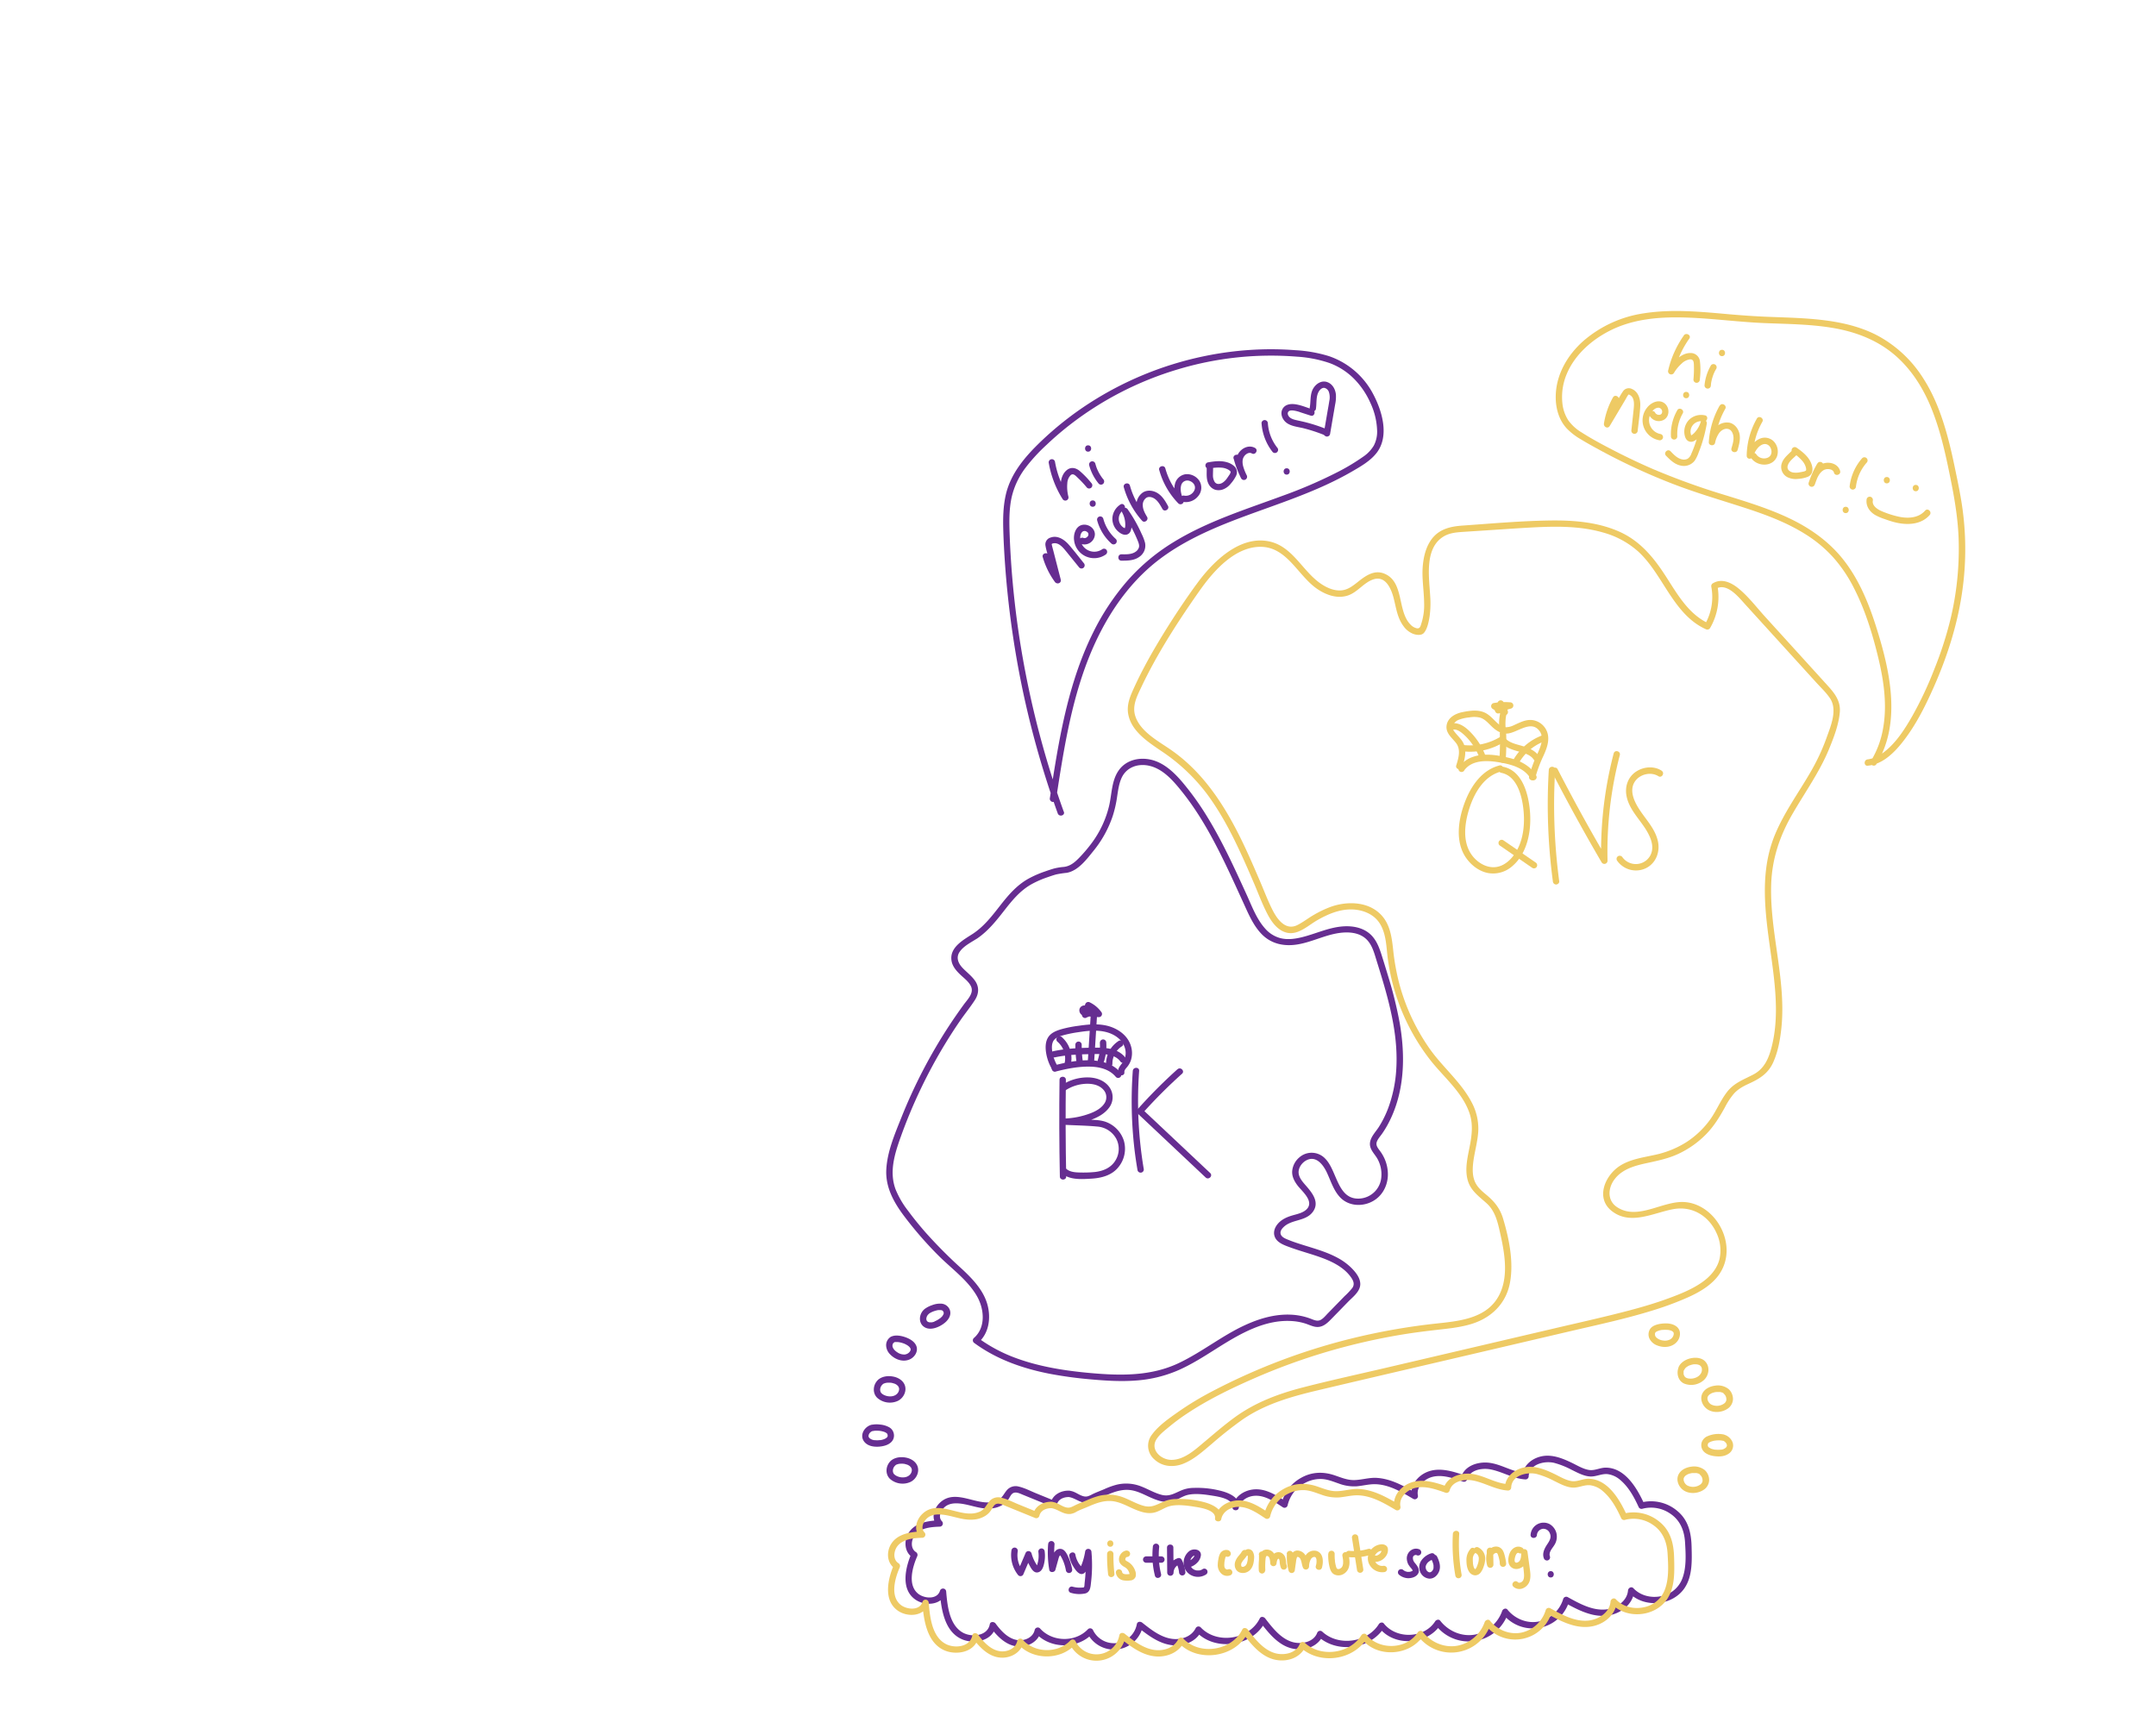 <svg id="_19._hi_neighbor" data-name="19. hi neighbor" xmlns="http://www.w3.org/2000/svg" viewBox="0 0 1357.03 1080"><defs><style>.cls-1{fill:#eeca64;}.cls-2{fill:#662d91;}</style></defs><path class="cls-1" d="M756,370.52c8.46-11.79,21.62-26.37,37.43-26.3,16.36.06,23.19,17.38,34.74,25.86,5.7,4.17,13.21,7.13,20.25,4.76,6.2-2.09,10.07-8.31,16.25-10.2,7.47-2.29,11,6,12.48,11.72,1.64,6.21,2.26,12.45,6.23,17.78a13.71,13.71,0,0,0,5.92,4.79c2,.78,5.31,1.3,6.9-.49,2.23-2.49,3.12-7.26,3.62-10.44a60.07,60.07,0,0,0,.4-12.36c-.65-12.05-4-31.07,9-38.26,3.75-2.07,8.12-2.33,12.3-2.61l15.3-1c9.17-.59,18.35-1.26,27.53-1.74,14.91-.79,30.31-1,44.78,3.21a54.88,54.88,0,0,1,22.07,12c5.41,5,9.59,11.07,13.55,17.21,7.74,12,15.26,25.46,28.88,31.59a2,2,0,0,0,2.73-.71,38.87,38.87,0,0,0,4.57-26.92l-.92,2.26c7-4.23,14.56,5.51,18.66,10l18.12,19.93,18.12,19.93,8.27,9.1c2.89,3.18,6.17,6.25,8.59,9.81,5,7.33.56,17.5-2.1,25a131.45,131.45,0,0,1-10.47,22.23c-7.52,12.91-16.41,25.09-22.11,39-11.58,28.3-4.16,58.77-.76,87.9,1.72,14.78,2.55,30-1,44.57-1.82,7.52-4.5,14.43-11.68,18.22-6.17,3.25-12.17,5.26-16.6,11-4.23,5.47-6.75,12-10.82,17.62a55.87,55.87,0,0,1-15,14.12,60.89,60.89,0,0,1-20.21,8c-7.18,1.56-14.87,2.66-21.22,6.64-9.54,6-15.81,20.43-5.22,28.65,11.73,9.11,26.1,1.08,38.53-1.23,12-2.23,22.48,4.19,27.38,15.19a25.65,25.65,0,0,1,1.87,15.91c-1.47,6.42-6,11.45-11.34,15.12-6.23,4.3-13.42,7.17-20.49,9.78-7.94,2.94-16.06,5.36-24.24,7.54-16.58,4.4-33.36,8.06-50.06,12L871.59,861.19c-17.19,4-34.47,7.78-51.57,12.18-15.45,4-30.06,9.47-43,18.93-6.42,4.68-12.43,9.88-18.52,15-5.88,4.9-12.81,11.55-21,11.67-6.69.1-13.87-6.42-9.51-13.09,2-3.13,5.38-5.62,8.24-8a127.19,127.19,0,0,1,10.35-7.69c13.23-8.87,27.72-15.92,42.28-22.31a390.18,390.18,0,0,1,46.53-17,395.51,395.51,0,0,1,47.22-10.81c8.08-1.33,16.2-2.32,24.34-3.23,6.7-.74,13.47-1.57,19.91-3.64,12.29-4,21.25-13,23.58-25.92,2.35-13.07-.58-27.45-4.31-40-2-6.78-5.62-11.09-11-15.52-2.6-2.15-5.17-4.41-6.62-7.53-1.58-3.38-1.7-7.17-1.4-10.82.61-7.16,2.92-14.08,3.34-21.27a35,35,0,0,0-4.22-18.36c-6.54-12.47-17.85-21.72-26-33.09A129.52,129.52,0,0,1,881,620.18a143.36,143.36,0,0,1-4.16-22.71c-.76-6.83-1.69-14-5.93-19.68-7.92-10.55-22.91-11-34.26-6.6a68.93,68.93,0,0,0-9.7,4.72c-3.5,2-6.77,4.61-10.38,6.41-7.22,3.6-12.43-3.34-15.4-9.08s-5.36-12.12-7.94-18.17c-2.8-6.55-5.62-13.09-8.6-19.55-11.19-24.26-25.18-47.9-47.53-63.44-8-5.57-19.42-11.49-22.57-21.47-2-6.45,1.13-12.35,3.84-18.08,3.53-7.5,7.45-14.81,11.6-22,8-13.78,16.81-27,26-40,1.49-2.1-2-4.1-3.45-2a497.75,497.75,0,0,0-27.66,42.88c-4.06,7.17-7.88,14.48-11.29,22-2.43,5.33-4.56,10.51-3.38,16.46,2.09,10.57,12.56,17.31,20.81,22.93a116.76,116.76,0,0,1,28.7,27c8.46,11.41,15.1,24,21.06,36.89,3,6.46,5.83,13,8.63,19.55s5.22,13.18,8.5,19.38c2.62,5,6.61,10.44,12.47,11.58,6.95,1.36,13-4.62,18.59-7.84,6.68-3.86,14.08-7.06,21.93-6.88,7,.17,14.15,3,17.85,9.27,3.9,6.54,3.84,14.67,4.82,22a132.18,132.18,0,0,0,26.24,62.94c8.39,10.91,20.4,20.46,25.06,33.79,2.48,7.11,1.59,14.14.17,21.38-1.31,6.72-3.06,13.89-1.31,20.7s7,10.4,12,14.89c5.72,5.18,7.14,12.61,8.75,19.84,2.91,13.05,5.49,29-2.56,40.83-8.25,12.09-24.34,13.58-37.64,15a406.68,406.68,0,0,0-49.14,8.37,390.06,390.06,0,0,0-92.78,34.67A190.94,190.94,0,0,0,742,888.47c-5.89,4.14-12.62,8.72-16.92,14.57a11.35,11.35,0,0,0,1.45,15.58c5,4.68,11.92,5.23,18.12,2.82,6.93-2.71,12.63-8,18.26-12.71a246.89,246.89,0,0,1,19.53-15.4c14.18-9.63,30.47-14.24,47-18.15,35.46-8.4,71-16.62,106.45-24.93l52.86-12.37c17.17-4,34.47-7.7,51.32-12.93a195,195,0,0,0,22.73-8.46c6.3-2.86,12.54-6.42,17.19-11.63,7.66-8.58,8.59-20.19,3.92-30.49-4.25-9.39-13.13-17-23.68-17.7-13.75-.9-29.43,11.85-42.47,3.17-6.26-4.16-5.69-12-1.56-17.46,4.76-6.36,12.49-8.52,19.91-10.14s14.41-3,21.18-6.33a59.92,59.92,0,0,0,16.85-12.22c4.81-5,8.28-10.7,11.6-16.72a45.38,45.38,0,0,1,5.59-8.5c2.59-2.89,5.83-4.66,9.31-6.25,6.79-3.1,12.18-6.32,15.4-13.38,3-6.57,4.35-14,5.13-21.08,3.38-30.59-7.36-60.56-6.35-91.11.53-15.83,5.25-30.06,13.09-43.74s17.24-26.62,23.32-41.37c3-7.28,6.11-15.36,6.79-23.26.71-8.3-4.88-13.62-10-19.3l-37-40.73c-5.36-5.9-10.42-12.6-16.58-17.68-4.62-3.82-10.69-6.79-16.37-3.37a2.06,2.06,0,0,0-.92,2.26,34.58,34.58,0,0,1-4.17,23.83l2.74-.72c-12.62-5.68-19.64-18-26.79-29.13-7.67-12-16.24-22.73-29.54-28.7-13.71-6.15-29.06-7.32-43.91-7.1-18.29.27-36.64,1.92-54.89,3.2-7.24.5-14.21,2-19,7.92-3.95,4.95-5.52,11.32-6.06,17.51-.68,7.81.77,15.57.85,23.38a37.8,37.8,0,0,1-1.62,12.42c-.63,1.9-.85,3.88-3.13,3.4a7.86,7.86,0,0,1-3.91-2.39C879.31,384.46,884,366,871.09,361c-6.41-2.46-11.91,1.7-16.67,5.5-3,2.37-6.12,4.76-10,5.12-4.21.4-8.33-1.23-11.85-3.4-12.81-7.91-18.64-24.93-34.82-27.62-15.13-2.53-28.78,8.38-38.16,19a109.45,109.45,0,0,0-7,8.9C751,370.6,754.48,372.6,756,370.52Z"/><path class="cls-2" d="M612.89,587.45c-6.11,4-15.63,8.79-13.92,17.66.65,3.36,3,6.06,5.41,8.36s5.29,4.35,6.73,7.3c2.1,4.32-2.07,8.27-4.43,11.51q-4.87,6.68-9.41,13.59a325,325,0,0,0-16.5,28.24q-7.5,14.46-13.52,29.6c-4.13,10.33-8.83,21.32-9.4,32.56-.56,11.06,4.69,20.54,11.14,29.12a235.3,235.3,0,0,0,21.8,25.08c8.1,8.1,18.15,15.2,24,25.23,4.74,8.09,5.91,19.94-1.87,26.61a2,2,0,0,0,.4,3.14c14,10.3,30.65,16.08,47.56,19.36a256,256,0,0,0,25.58,3.47c9.63.87,19.34,1.47,29,.7a80.62,80.62,0,0,0,26.45-6.55c8.12-3.59,15.63-8.38,23.12-13.11,14.8-9.34,31.45-19.48,49.73-17.6a35.87,35.87,0,0,1,6.41,1.29c2.09.62,4.09,1.64,6.23,2.1,4.38.94,7.36-1.53,10.23-4.48q5.42-5.53,10.81-11.09c2.87-2.95,7.46-6.32,7.73-10.8.24-4-2.68-7.67-5.36-10.4a37.44,37.44,0,0,0-8.56-6.38c-6.54-3.61-13.79-5.69-20.88-7.9-3.68-1.15-7.38-2.3-10.94-3.79-1.62-.67-3.73-1.55-4.32-3.37s.73-3.46,1.94-4.6c5.12-4.84,13.7-3.42,18.18-9.33s0-11.71-3.9-16.22c-2-2.33-4.61-5-4.94-8.27s2.05-6.67,5-8.14c6-3.06,10.43,2.84,12.7,7.62,2.55,5.38,4.24,11.39,8.45,15.79,4.84,5.06,12.41,5.89,18.71,3.26,6.86-2.87,10.88-9.38,11.29-16.7a24.1,24.1,0,0,0-2.14-11.07,26.27,26.27,0,0,0-3-5c-1.25-1.68-2.6-3.38-1.78-5.57.71-1.9,2.27-3.52,3.4-5.17a63.3,63.3,0,0,0,3.48-5.67,73.89,73.89,0,0,0,5.09-11.77c5.64-16.79,5.4-34.89,2.4-52.17a257.1,257.1,0,0,0-7.21-29.2c-1.39-4.62-2.8-9.24-4.27-13.84-1.26-3.92-2.71-7.83-5.34-11-4.76-5.81-12.51-7.32-19.66-6.64-8.61.82-16.35,4.55-24.65,6.65-4.39,1.11-9.1,1.82-13.57.78a19.23,19.23,0,0,1-10-6.14c-5.45-6.06-8.41-14.29-11.75-21.59-7.55-16.5-15.08-33.09-24.59-48.59a174.49,174.49,0,0,0-15.77-22c-5.3-6.22-11.81-12.41-20.08-14.17-7.26-1.55-15.15.29-19.72,6.46-4.8,6.49-4.52,15.19-6.3,22.73a64.51,64.51,0,0,1-11,23.44,93.13,93.13,0,0,1-7.64,9c-2.78,2.89-5.69,5.44-9.79,5.93a36.34,36.34,0,0,0-6.41,1.06c-1.92.57-3.82,1.2-5.7,1.87A64.53,64.53,0,0,0,647,553.3c-7.15,4.09-12.29,10.1-17.3,16.5s-10,13-16.85,17.65c-2.12,1.43-.12,4.9,2,3.45,7-4.71,12.15-11.21,17.27-17.77,4.92-6.3,9.84-12.35,16.88-16.38a60.63,60.63,0,0,1,10.06-4.46c1.9-.66,3.81-1.32,5.74-1.86a63.61,63.61,0,0,1,6.6-1c7.25-1.25,12.63-8.57,17-14a69.66,69.66,0,0,0,12-21.84,73.39,73.39,0,0,0,2.75-12.17c.59-3.84,1.1-7.84,2.66-11.44,3.16-7.29,10.91-9.72,18.26-7.76,8.3,2.2,14.38,9.28,19.56,15.7,11.2,13.88,19.79,29.69,27.52,45.7,3.88,8,7.56,16.18,11.28,24.3,3.22,7,6.26,14.53,11.73,20.14,6,6.13,14,7.79,22.31,6.48,8.46-1.34,16.18-5.33,24.56-6.92,7-1.33,15.43-1.1,20.25,5,2.63,3.31,3.78,7.57,5,11.54,1.42,4.56,2.84,9.12,4.19,13.7,5.26,17.88,9.54,36.39,8.37,55.15a84.38,84.38,0,0,1-5.25,25,65.47,65.47,0,0,1-5.71,11.38c-2,3.16-5.28,6.28-5.6,10.18-.34,4.08,3.07,6.83,4.85,10.14a20,20,0,0,1,2.31,11.16,14.62,14.62,0,0,1-13.37,13.59c-14.4,1.13-14.26-17.44-22-25.17a11.72,11.72,0,0,0-16.27-.7,12.7,12.7,0,0,0-4.47,8.68c-.21,3.3,1.37,6.32,3.3,8.88,2.74,3.66,10.46,9.73,6.1,14.74-2.16,2.48-6,3.28-9,4.12-3.49,1-6.89,2.45-9.34,5.23-2.23,2.53-3.36,6-1.63,9.14s5.82,4.54,9.13,5.76c7,2.59,14.28,4.37,21.25,7.06,6.61,2.54,13.51,6.22,17.52,12.29,1.31,2,2,4,.59,6.16a42.87,42.87,0,0,1-4.93,5.25l-10.54,10.82c-1.37,1.41-2.75,3.18-4.51,4.12-2.21,1.18-4.53-.07-6.65-.86a40.37,40.37,0,0,0-12.49-2.43c-8.5-.33-17,1.79-24.81,5-16.29,6.62-29.84,18.2-45.71,25.64-17.33,8.12-36.25,7.81-54.91,6.15-16.93-1.51-34-4.19-49.87-10.45A95.39,95.39,0,0,1,615.36,842l.41,3.14c6.61-5.68,7.93-15.11,5.92-23.22-2.37-9.54-9.56-16.93-16.55-23.42a298.46,298.46,0,0,1-22.84-23c-3.71-4.27-7.29-8.65-10.64-13.2a56.54,56.54,0,0,1-8-13.72c-4.06-11.05-.52-22.28,3.26-32.86a319.75,319.75,0,0,1,12.8-30.66q7-14.6,15.45-28.44,4.31-7.07,9-13.89c3.08-4.51,6.6-8.77,9.54-13.36,2.45-3.84,2.69-8.16,0-12-2.15-3.08-5.2-5.32-7.77-8s-4.41-6.34-2.05-10c2.52-3.86,7.25-6.08,11-8.54C617.05,589.49,615.05,586,612.89,587.45Z"/><path class="cls-2" d="M669.57,511a583.13,583.13,0,0,1-24-87,565.89,565.89,0,0,1-10.14-89.35c-.23-7.27-.23-14.65,1.36-21.78a48.7,48.7,0,0,1,8.59-18.28,110.91,110.91,0,0,1,13.39-14.6q6.91-6.56,14.44-12.43A207.31,207.31,0,0,1,741,232.62a203.5,203.5,0,0,1,75.36-8.1,78.62,78.62,0,0,1,20.44,4,42.49,42.49,0,0,1,15.63,10.09,50.83,50.83,0,0,1,10.07,14.89,44.45,44.45,0,0,1,4.3,18,18.9,18.9,0,0,1-2.1,9,22.34,22.34,0,0,1-6.7,7,132,132,0,0,1-16.07,9.65A293.65,293.65,0,0,1,807.54,312c-23.42,8.66-47.64,16.18-69,29.34a126.23,126.23,0,0,0-28.9,24.22A151.61,151.61,0,0,0,688.12,398c-12.87,25.86-19.14,54.26-23.86,82.57-1.21,7.23-2.32,14.47-3.43,21.71a2.06,2.06,0,0,0,1.39,2.46,2,2,0,0,0,2.46-1.4c4.59-29.86,9.21-60.09,20.27-88.38,9.51-24.29,24.1-47.27,45.15-63.12,20.28-15.27,44.51-23.73,68.14-32.25,12.08-4.35,24.16-8.76,35.85-14.11,5.78-2.65,11.47-5.53,17-8.74s11.41-6.56,15.34-11.6c8.18-10.51,3.59-26.19-2-36.82a49.35,49.35,0,0,0-28-24.15,88.22,88.22,0,0,0-21.09-3.73q-9.62-.75-19.27-.56a209.12,209.12,0,0,0-38.56,4.42,213,213,0,0,0-71.7,29.41,204.57,204.57,0,0,0-30.46,24c-9.92,9.49-19.28,20.25-22.34,34-1.59,7.15-1.74,14.51-1.53,21.8.21,7.53.64,15.05,1.18,22.57q1.67,22.94,5.13,45.69a579.89,579.89,0,0,0,20.76,89q3.4,10.69,7.22,21.26c.87,2.4,4.73,1.37,3.85-1.06Z"/><path class="cls-2" d="M660.14,291.59a62.82,62.82,0,0,0,8.66,22.52,2,2,0,0,0,3.66-1.54,24.81,24.81,0,0,1-.67-8.41,7.68,7.68,0,0,1,2.14-5.08c1.61-1.38,3.17.48,4.35,1.6a66.13,66.13,0,0,1,5.83,6.24,2,2,0,1,0,2.83-2.83,57.39,57.39,0,0,0-7.34-7.61c-2.38-2-5.38-2.68-8-.66-5.08,3.95-4.42,12.32-3,17.81l3.66-1.54A59.84,59.84,0,0,1,664,290.53a2,2,0,0,0-2.46-1.4,2,2,0,0,0-1.4,2.46Z"/><path class="cls-2" d="M685.59,293a30.28,30.28,0,0,0,6,11.49,2,2,0,0,0,2.83,0,2.06,2.06,0,0,0,0-2.83l-.46-.56c-.15-.19-.15-.2,0,0a3.15,3.15,0,0,0-.22-.29c-.29-.39-.57-.79-.83-1.2a25.4,25.4,0,0,1-1.48-2.51c-.23-.44-.44-.87-.64-1.32l-.16-.36c-.1-.22-.19-.45-.28-.67-.35-.91-.64-1.84-.9-2.78a2,2,0,1,0-3.85,1.06Z"/><path class="cls-2" d="M684.88,284.32c2.57,0,2.58-4,0-4s-2.58,4,0,4Z"/><path class="cls-2" d="M656.34,350.73A49.91,49.91,0,0,0,664,366.34c1.28,1.74,4.25.79,3.65-1.54l-3.2-12.42-1.59-6.2c-.27-1-.57-2.05-.79-3.08-.09-.41-.18-.46,0-.72a2,2,0,0,1,1-.36c3.57-.64,6.28,3,8.24,5.37l8,9.88a2,2,0,0,0,2.83,0,2.05,2.05,0,0,0,0-2.83c-3.11-3.84-6.12-7.79-9.37-11.52-2.76-3.18-7.11-6.17-11.52-4.53a4.46,4.46,0,0,0-3.2,5.13c.41,2.53,1.26,5.05,1.9,7.54l3.81,14.8,3.66-1.54a46.51,46.51,0,0,1-7.25-14.66c-.71-2.46-4.58-1.41-3.86,1.07Z"/><path class="cls-2" d="M680.82,342.49a6.6,6.6,0,0,0,8.32-6c.09-4-4.09-6.81-7.8-6.11-4.26.81-5.77,5.84-5.3,9.61a12.71,12.71,0,0,0,19.85,9.13,2.06,2.06,0,0,0,.72-2.74,2,2,0,0,0-2.74-.71,8.85,8.85,0,0,1-13.29-3.84c-.81-2-1.06-5,.33-6.7a3.75,3.75,0,0,1,.48-.49c.07-.05.73-.36.45-.26.09,0,.78-.14.43-.12h.39c.44,0-.14-.07.26,0a4.78,4.78,0,0,1,.76.23c-.23-.1.31.17.42.24a2.55,2.55,0,0,1,.8.83,2.37,2.37,0,0,1,.19.35c-.14-.33,0,.26,0,.27-.08-.38,0,.7,0,.4a3.16,3.16,0,0,1-.19.61,2.14,2.14,0,0,1-.36.55,2.51,2.51,0,0,1-.58.53,2.59,2.59,0,0,1-.69.35l-.41.11c-.39.08.13,0-.3,0,0,0-.4,0-.11,0a4.34,4.34,0,0,1-.62-.16,2,2,0,1,0-1.06,3.85Z"/><path class="cls-2" d="M690.62,327.72a30.11,30.11,0,0,0,8.87,14.39,2,2,0,0,0,2.83-2.83,26.13,26.13,0,0,1-7.85-12.62,2,2,0,1,0-3.85,1.06Z"/><path class="cls-2" d="M687.77,319c2.57,0,2.57-4,0-4s-2.58,4,0,4Z"/><path class="cls-2" d="M705.15,317.62a10.92,10.92,0,0,0-5,8.73,10.72,10.72,0,0,0,4.45,8.85c1.52,1.12,3.57,2,5.39,1,1.54-.82,2-2.6,2.21-4.21a20,20,0,0,0-2.44-11.49l-3.45,2A88,88,0,0,1,716,340.1c.56,1.38,1.26,3,.86,4.47a5.08,5.08,0,0,1-2,2.68c-2.54,1.85-6,1.71-9,1.68-2.58,0-2.58,4,0,4,3.72,0,7.78,0,11-2.23a8.55,8.55,0,0,0,3.85-9,30,30,0,0,0-2.16-5.67c-.8-1.81-1.67-3.6-2.59-5.35a90.55,90.55,0,0,0-6.22-10.14,2,2,0,0,0-3.45,2,16.1,16.1,0,0,1,1.93,9.05,8.61,8.61,0,0,0-.25,1.15c-.13.18-.1.19.1,0s.23-.11.05-.14a5.94,5.94,0,0,0-.76-.38,6.18,6.18,0,0,1-1.18-.91,6.6,6.6,0,0,1,1-10.27c2.15-1.4.15-4.86-2-3.46Z"/><path class="cls-2" d="M707.35,306.74a53.14,53.14,0,0,0,11.5,21.05c1.52,1.72,4.29-.49,3.14-2.42-1.32-2.2-2.67-4.64-2.7-7.27a5.46,5.46,0,0,1,2.23-4.75c1.77-1.09,4.09-.3,5.61.86,2,1.56,3.31,4,4.53,6.18s4.71.23,3.45-2c-1.65-3-3.44-6-6.36-7.89-2.7-1.75-6.4-2.3-9.25-.59a9.4,9.4,0,0,0-4.2,7.55c-.23,3.56,1.46,7,3.23,9.95l3.14-2.43a48.88,48.88,0,0,1-10.47-19.28c-.69-2.48-4.55-1.43-3.85,1.06Z"/><path class="cls-2" d="M729.66,295.92a48.54,48.54,0,0,0,12,20.95,2,2,0,0,0,2.62.15,2,2,0,0,0,.52-2.58c-1.16-2.64-2.16-6-1.37-8.85a4,4,0,0,1,5.37-2.84c2.28.79,3.95,3,3.14,5.44a5.9,5.9,0,0,1-6.53,3.81c-2.51-.55-3.58,3.3-1.07,3.86a9.9,9.9,0,0,0,9.69-3.4,8.26,8.26,0,0,0,.88-9.78,9.44,9.44,0,0,0-8.27-4.21,8.06,8.06,0,0,0-7.13,6.33c-.95,3.94.26,8.06,1.84,11.66l3.14-2.42a44.32,44.32,0,0,1-11-19.18c-.69-2.48-4.55-1.43-3.86,1.06Z"/><path class="cls-2" d="M759.42,293.17c.41,3.92-.59,7.86,1.3,11.53a7.2,7.2,0,0,0,4.12,3.58,8,8,0,0,0,5.6-.48,11.52,11.52,0,0,0,4.29-3.42,22.81,22.81,0,0,0,3.2-4.72,5.1,5.1,0,0,0-.76-5.9,11.16,11.16,0,0,0-4.9-2.78c-3.92-1.17-8.14-.6-12.09.1a2,2,0,0,0-1.39,2.46,2,2,0,0,0,2.46,1.4,27.32,27.32,0,0,1,8.06-.52,10.66,10.66,0,0,1,3.57,1.1,5.37,5.37,0,0,1,1.38,1,.79.79,0,0,1,.28.88,5.06,5.06,0,0,1-.86,1.66c-.44.67-.89,1.33-1.36,2a10.2,10.2,0,0,1-2.69,2.71,5,5,0,0,1-3,.87,2.9,2.9,0,0,1-2.33-1.71,7.91,7.91,0,0,1-.84-3.92c0-1.93.18-3.86,0-5.79a2.05,2.05,0,0,0-2-2,2,2,0,0,0-2,2Z"/><path class="cls-2" d="M776.5,288.73a63.69,63.69,0,0,0,4.73,12.42,2,2,0,0,0,2.74.72,2.05,2.05,0,0,0,.72-2.74,29.5,29.5,0,0,1-2.26-5.78,10.66,10.66,0,0,1-.34-2.86,6.14,6.14,0,0,1,.13-1.21c0-.18.08-.35.13-.52,0,0,.2-.57.11-.34a6.39,6.39,0,0,1,.52-1,3.82,3.82,0,0,1,.48-.64,5.16,5.16,0,0,1,1.53-1.23,2.3,2.3,0,0,1,.77-.33c.16-.05.33-.08.49-.12s-.19,0,.16,0a2.36,2.36,0,0,1,1.52.33c2.25,1.26,4.27-2.19,2-3.46-4-2.24-8.78.25-10.76,4-2.58,4.94-.15,10.55,2,15.14l3.46-2a58,58,0,0,1-4.34-11.47c-.65-2.48-4.51-1.43-3.85,1.07Z"/><path class="cls-2" d="M794.05,266.43a32.7,32.7,0,0,0,7,18.14,2,2,0,0,0,2.83,0,2,2,0,0,0,0-2.83,28,28,0,0,1-5.86-15.31,2.05,2.05,0,0,0-2-2,2,2,0,0,0-2,2Z"/><path class="cls-2" d="M809.86,298.77c2.58,0,2.58-4,0-4s-2.58,4,0,4Z"/><path class="cls-2" d="M826.1,257.72c-3.47-1.13-7-2.66-10.63-3.21-3-.46-6.46-.1-8.14,2.78-1.81,3.09-.17,6.94,2.5,8.9,3.09,2.26,7.33,2.54,10.93,3.46A101.28,101.28,0,0,1,833.92,274a2,2,0,0,0,2.46-1.4,2,2,0,0,0-1.39-2.46A102,102,0,0,0,822.51,266c-1.92-.51-3.86-.92-5.8-1.35-1.72-.38-3.66-.78-5-2-.85-.81-1.62-2.31-.85-3.41.64-.93,2-.92,3-.85a20.37,20.37,0,0,1,4.79,1.19l6.32,2.05c2.46.8,3.51-3.06,1.07-3.85Z"/><path class="cls-2" d="M828.23,257.52c.65-3.64-.11-8.08,2-11.3.72-1.11,2-2.26,3.4-2.05a4,4,0,0,1,2.81,2.61,10.91,10.91,0,0,1,.24,5.7c-.32,2.17-.73,4.32-1.1,6.47l-2.28,13.32a2,2,0,0,0,1.39,2.46,2,2,0,0,0,2.46-1.39l2.16-12.6c.36-2.09.73-4.18,1.08-6.27a23,23,0,0,0,.46-6.08c-.33-3.38-2.15-6.71-5.5-7.88s-6.62.79-8.47,3.54c-2.49,3.71-1.73,8.23-2.48,12.41a2.06,2.06,0,0,0,1.4,2.46,2,2,0,0,0,2.46-1.4Z"/><path class="cls-1" d="M1175.58,482c9.08-.81,16.26-7.76,21.66-14.54,7.1-8.9,12.56-19,17.36-29.33,10.63-22.74,18.49-46.83,21.23-71.86a187.23,187.23,0,0,0-1.41-51.36c-1.16-7-2.62-13.87-4.05-20.76-1.37-6.59-2.85-13.15-4.62-19.64-3.45-12.63-8-25.14-15.12-36.21a77,77,0,0,0-29.92-27.61c-13.63-6.85-28.91-9.15-44-10.19-7.81-.54-15.63-.75-23.45-1.05-8.48-.33-16.93-.92-25.39-1.67-17.66-1.57-35.51-3.32-53.15-.56a74.77,74.77,0,0,0-38,17.31c-9.73,8.58-16.85,20.4-17.47,33.58-.37,7.7,1.51,15.69,6.8,21.5a40.47,40.47,0,0,0,9.07,7c3.59,2.18,7.27,4.23,11,6.25a392.59,392.59,0,0,0,46.52,21.63c14.78,5.73,29.95,10.13,45,15,13.76,4.46,27.5,9.53,39.71,17.41A81.65,81.65,0,0,1,1154,351a90.17,90.17,0,0,1,12.9,19.16c7,13.64,11.64,28.67,15.24,43.55,3.57,14.71,5.85,30.37,3,45.41a57.76,57.76,0,0,1-7.54,19.89c-1.35,2.2,2.11,4.21,3.46,2,16.18-26.27,8.34-59.77-.41-87.18-4.64-14.53-10.6-28.89-20-41-8.9-11.51-20.77-20-33.81-26.28s-27.07-10.58-40.94-14.87a450.19,450.19,0,0,1-45.66-16.49q-11.65-5.06-23-10.86c-7.33-3.77-14.73-7.64-21.68-12.09a28,28,0,0,1-8.37-7.55,24.11,24.11,0,0,1-3.74-10.41,37.16,37.16,0,0,1,2.78-19.08c5.05-11.88,15.34-21,26.62-26.82,13.95-7.24,29.81-8.85,45.32-8.57,17.31.31,34.5,2.79,51.8,3.54,15.17.65,30.51.64,45.49,3.41,14.29,2.64,27.74,8.16,38.59,18,9.51,8.63,16.42,19.69,21.3,31.51,5,12.14,8.17,24.95,10.86,37.78,3.14,15,6.08,29.89,6.59,45.22a189.67,189.67,0,0,1-5.15,50.58,230.92,230.92,0,0,1-10,31,229.55,229.55,0,0,1-14,29.86c-4.79,8.38-10.44,17.29-18.33,23.11a20.25,20.25,0,0,1-9.74,4.2c-2.54.23-2.57,4.23,0,4Z"/><path class="cls-1" d="M1059.86,211.16a62.79,62.79,0,0,0-9.87,22,2,2,0,0,0,3.66,1.54,24.67,24.67,0,0,1,4.75-5.78,9.48,9.48,0,0,1,5.15-2.69c2.28-.23,2.54,1.46,2.62,3.42a69.07,69.07,0,0,1-.29,9.32,2,2,0,0,0,2,2,2,2,0,0,0,2-2,47,47,0,0,0,.09-11.61,5.84,5.84,0,0,0-5.82-5.14c-6.07-.15-11.13,5.74-14,10.46l3.66,1.54a59.72,59.72,0,0,1,9.46-21.06c1.49-2.1-2-4.1-3.45-2Z"/><path class="cls-1" d="M1076.77,230.23a30.46,30.46,0,0,0-3.91,12.39,2,2,0,0,0,2,2,2,2,0,0,0,2-2l.09-.8c0-.24,0-.27,0-.07,0-.1,0-.19,0-.29.08-.5.17-1,.27-1.48a25.31,25.31,0,0,1,.72-2.72,22.46,22.46,0,0,1,2.24-5,2,2,0,1,0-3.46-2Z"/><path class="cls-1" d="M1083.86,224.19c2.58,0,2.58-4,0-4s-2.58,4,0,4Z"/><path class="cls-1" d="M1015.24,250.15a49.54,49.54,0,0,0-5.68,16.43c-.34,2.13,2.41,3.63,3.65,1.54l6.66-11.19,3.2-5.39c.55-.92,1-1.92,1.67-2.8.41-.57.42-.47,1.15-.08,3.17,1.72,2.63,6.41,2.32,9.35-.45,4.36-.94,8.73-1.41,13.09a2,2,0,0,0,2,2,2.05,2.05,0,0,0,2-2c.55-5.1,1.34-10.24,1.61-15.36.22-4.18-1-9.05-5.21-10.87a4.39,4.39,0,0,0-5.71,1.55c-1.42,2-2.58,4.29-3.85,6.42l-7.88,13.27,3.65,1.54a46.66,46.66,0,0,1,5.28-15.48c1.25-2.25-2.2-4.27-3.45-2Z"/><path class="cls-1" d="M1038.34,261.75a6.61,6.61,0,0,0,9.31,2.28c3.26-2.23,3.25-7.21.43-9.82-3.55-3.27-8.69-1-11.3,2.3a12.71,12.71,0,0,0,7.44,20.59,2.07,2.07,0,0,0,2.46-1.4,2,2,0,0,0-1.4-2.46,8.86,8.86,0,0,1-6.87-11.59c.76-2.23,2.8-4.88,5.35-5a2.48,2.48,0,0,1,2.23,3.49c-.76,1.6-3.43,1.16-4.2-.36-1.16-2.29-4.61-.27-3.45,2Z"/><path class="cls-1" d="M1055.72,258.25a30.14,30.14,0,0,0-4,16.45,2,2,0,1,0,4,0,26.32,26.32,0,0,1,3.41-14.44c1.28-2.23-2.18-4.25-3.45-2Z"/><path class="cls-1" d="M1061.3,250.68c2.58,0,2.58-4,0-4s-2.58,4,0,4Z"/><path class="cls-1" d="M1073.13,261.46a10.93,10.93,0,0,0-9.77,2.57,10.76,10.76,0,0,0-3,9.93c.35,1.71,1.19,3.47,3,4,2,.6,3.79-.71,5.16-1.93a20.3,20.3,0,0,0,5.81-9.29l-3.86-1.06a83.75,83.75,0,0,1-5.93,20,6.14,6.14,0,0,1-2.33,3.1,5.19,5.19,0,0,1-3.49.39c-3-.63-5.21-3-7.25-5.12-1.81-1.84-4.63,1-2.83,2.83,2.53,2.59,5.35,5.35,9,6.14a8.62,8.62,0,0,0,9.21-3.28,24.31,24.31,0,0,0,2.35-5q1.14-2.82,2.07-5.72a92.24,92.24,0,0,0,3-12.26c.44-2.5-3.1-3.57-3.86-1.06a16,16,0,0,1-3.36,6.1,8.81,8.81,0,0,1-2.55,2.24c-.29.14-.1,0,0,.14s-.11-.36-.11-.38a15.17,15.17,0,0,1-.32-1.52,6.63,6.63,0,0,1,8-7c2.51.55,3.58-3.31,1.06-3.85Z"/><path class="cls-1" d="M1082.39,255.32a53.32,53.32,0,0,0-6.83,23c-.15,2.27,3.37,2.7,3.92.54a16.59,16.59,0,0,1,2.77-6.52c1.25-1.53,3.3-2.76,5.34-2.34s2.94,2.3,3.33,4c.61,2.69-.33,5.56-1.08,8.13s3.15,3.53,3.86,1.06c1-3.46,2-7.2,1-10.77-.84-2.9-3-5.58-6-6.31A9.48,9.48,0,0,0,1080,269c-2.37,2.39-3.51,5.68-4.32,8.86l3.93.53a48.61,48.61,0,0,1,6.29-21c1.27-2.24-2.18-4.26-3.46-2Z"/><path class="cls-1" d="M1105.79,263.53a48.53,48.53,0,0,0-6.38,23.31c0,2.41,3.14,2.52,3.92.53,1.11-2.79,2.93-6.24,5.84-7.49,2.46-1.06,4.75.3,5.55,2.73s0,4.79-2.47,5.64a5.92,5.92,0,0,1-6.77-2.21c-1.37-2.17-4.83-.17-3.45,2,3.69,5.85,13.88,6.25,16.49-.84a9.36,9.36,0,0,0-1.87-9.12,7.91,7.91,0,0,0-9.5-1.68c-3.86,1.87-6.16,6.07-7.67,9.89l3.93.53a44.28,44.28,0,0,1,5.84-21.3c1.27-2.23-2.18-4.25-3.46-2Z"/><path class="cls-1" d="M1128.71,282.72c-2.46,3-5.92,5-7.22,8.91a7.23,7.23,0,0,0,4.23,9.05,12,12,0,0,0,6.14.76,20.42,20.42,0,0,0,6-1.29c4.13-1.84,3.22-6.76,1.44-10-1.93-3.54-5.27-6.09-8.5-8.36a2,2,0,1,0-2,3.45,27.06,27.06,0,0,1,6,5.35,10.78,10.78,0,0,1,1.66,3.05,6.14,6.14,0,0,1,.37,1.79,1.41,1.41,0,0,1-.08.65c0,.1-.26.27-.16.21a4,4,0,0,1-1.49.57c-.74.18-1.5.31-2.26.44a11.55,11.55,0,0,1-4.46.08,4.72,4.72,0,0,1-2.77-1.65,3.13,3.13,0,0,1-.28-2.91c1-3,4.27-4.87,6.23-7.27a2.06,2.06,0,0,0,0-2.83,2,2,0,0,0-2.83,0Z"/><path class="cls-1" d="M1143.91,291.67a62.59,62.59,0,0,0-5.47,12.12,2,2,0,1,0,3.85,1.06c1.21-3.39,2.65-7.59,6.08-9.17l0,0,.27-.09.63-.18a5.35,5.35,0,0,1,.55-.11c-.41.07.18,0,.22,0a8.28,8.28,0,0,1,1.22,0c.15,0,.13,0-.07,0l.37.07a4.54,4.54,0,0,1,.53.12l.52.17c.43.14-.18-.13.17.08l.53.31c.4.24,0-.09.22.16l.36.36c.32.33-.12-.26.1.14.08.15.18.3.26.45-.2-.38.07.27.1.37.67,2.48,4.53,1.43,3.86-1.06-1.24-4.54-6.73-6.11-10.81-4.64-5.08,1.82-7.25,7.29-8.91,12l3.85,1.06a58.5,58.5,0,0,1,5.08-11.16c1.3-2.22-2.15-4.24-3.46-2Z"/><path class="cls-1" d="M1172.08,288.43a32.55,32.55,0,0,0-7.89,17.77,2,2,0,0,0,2,2,2.05,2.05,0,0,0,2-2,27.87,27.87,0,0,1,6.72-14.95,2,2,0,0,0,0-2.82,2,2,0,0,0-2.83,0Z"/><path class="cls-1" d="M1161.72,323c2.57,0,2.58-4,0-4s-2.58,4,0,4Z"/><path class="cls-1" d="M1187.6,304.27c2.58,0,2.58-4,0-4s-2.58,4,0,4Z"/><path class="cls-1" d="M1205.81,309.23c2.57,0,2.57-4,0-4s-2.58,4,0,4Z"/><path class="cls-1" d="M1174.92,314.15c-.68,4.25,1.73,7.87,5.29,10a31.69,31.69,0,0,0,5.83,2.52c2,.74,4.11,1.45,6.22,2,7.57,2,16.7,1.89,22.29-4.43,1.7-1.92-1.12-4.76-2.83-2.82-4.39,5-11.49,5.09-17.49,3.62a59.54,59.54,0,0,1-10.17-3.4c-2.44-1.09-5.78-3.29-5.28-6.44a2.06,2.06,0,0,0-1.4-2.46,2,2,0,0,0-2.46,1.39Z"/><path class="cls-1" d="M943.71,481.88c-10.82,2.78-17.62,12.62-21.47,22.49-4.35,11.13-6.68,25.68.79,36,3.2,4.42,7.89,8,13.31,9.14a18.2,18.2,0,0,0,15.53-4.28c9.46-8,12-22,11.18-33.68-.78-10.82-4.44-26.45-17.06-28.91-2.51-.49-3.59,3.36-1.06,3.85,9.39,1.83,12.61,13.09,13.73,21.26,1.44,10.52.4,22.8-6.47,31.4-3,3.74-7.2,6.73-12.14,6.75-4.61,0-8.88-2.39-12-5.67-8.05-8.52-6.43-21.53-3.08-31.74,3.15-9.65,9.28-20.1,19.78-22.79,2.5-.64,1.44-4.5-1.06-3.86Z"/><path class="cls-1" d="M944.18,532.36l20.34,14a2,2,0,0,0,2.73-.71,2,2,0,0,0-.72-2.74l-20.33-14a2,2,0,0,0-2.74.71,2,2,0,0,0,.72,2.74Z"/><path class="cls-1" d="M974.85,484.6a364.43,364.43,0,0,0,.83,54.79c.46,5.14,1.05,10.28,1.73,15.4a2.07,2.07,0,0,0,2,2c1,0,2.14-.93,2-2a365.25,365.25,0,0,1-3.17-54.71q.15-7.74.61-15.48c.16-2.57-3.84-2.56-4,0Z"/><path class="cls-1" d="M977,486.28q11.49,22.28,23.88,44.05,3.57,6.27,7.21,12.49a2,2,0,0,0,3.73-1,239.74,239.74,0,0,1,4.41-52c.95-4.87,2.07-9.7,3.32-14.5.65-2.49-3.21-3.56-3.86-1.06a244.94,244.94,0,0,0-7.76,52.42q-.3,7.54-.11,15.11l3.73-1Q998.85,519.18,987.1,497q-3.39-6.37-6.69-12.78c-1.18-2.29-4.63-.27-3.45,2Z"/><path class="cls-1" d="M1045.86,485.12c-4.7-3-10.91-2.57-15.58.28-5.56,3.39-7.75,9.63-6.47,15.91,1.5,7.34,6.76,12.92,10.87,18.9,3.7,5.39,7.67,12.91,3.54,19.16a10.41,10.41,0,0,1-17,.28,2.06,2.06,0,0,0-2.74-.72,2,2,0,0,0-.71,2.74,14.49,14.49,0,0,0,17.87,5c6.53-3,9.34-10.19,7.91-17-1.58-7.51-7-13.15-11.15-19.3-3.5-5.19-7.37-12.69-3.22-18.62,3.15-4.5,10-6.08,14.66-3.14,2.19,1.37,4.2-2.09,2-3.45Z"/><path class="cls-1" d="M921.62,484.94c4.84-6.7,14.37-6.33,21.61-5.13,7.53,1.25,16.13,3.32,20.24,10.44,1.29,2.23,4.74.22,3.45-2-3.59-6.23-10.28-9.53-17-11.17-7.22-1.75-15.58-3.19-22.77-.65a18.16,18.16,0,0,0-8.94,6.52,2,2,0,0,0,.71,2.73,2,2,0,0,0,2.74-.72Z"/><path class="cls-1" d="M920.42,482.84c1.28-4.09,2.48-8.52,1.49-12.81-.91-3.89-3.86-6.11-6.18-9.11a4.68,4.68,0,0,1-1.2-4.18,6.28,6.28,0,0,1,3.76-3.7,25.83,25.83,0,0,1,6.57-1.45,16.49,16.49,0,0,1,6.64.12c3.31.93,5.52,3.89,8,6.12,2.66,2.44,5.84,4.31,9.58,3.9,6.28-.69,14.74-8.81,20-1.46,2.87,4,.77,9.37-1,13.38a85.73,85.73,0,0,0-5.64,15.07c-.6,2.5,3.25,3.57,3.85,1.07a83,83,0,0,1,5.33-14.32c1.93-4.32,3.75-9.17,2.44-13.93a11.53,11.53,0,0,0-9-8.18c-4.39-.76-8.21,1.35-12.09,3.09a11.78,11.78,0,0,1-5.28,1.34,7.76,7.76,0,0,1-4.38-1.93c-2.86-2.3-5.07-5.42-8.41-7.1-4.46-2.25-9.78-1.42-14.49-.47-4.38.89-9.13,3.42-9.88,8.28s3.28,7.72,5.92,11.13c3.21,4.15,1.56,9.56.15,14.08-.77,2.46,3.09,3.51,3.86,1.06Z"/><path class="cls-1" d="M947.73,458.89a31.65,31.65,0,0,1-.07-5.84,19.16,19.16,0,0,1,.33-2.54c.18-1,.41-1.94.68-2.9a2,2,0,1,0-3.85-1.06,32.75,32.75,0,0,0-1.09,12.34,2,2,0,0,0,2,2,2,2,0,0,0,2-2Z"/><path class="cls-1" d="M944.93,447.11c0-.06.05-.68,0-.4s0-.24.06-.3a9.32,9.32,0,0,1,.3-1c.16-.5-.19.34.05-.13.07-.15.14-.3.22-.44a8,8,0,0,1,.64-1h-3.45a14.12,14.12,0,0,1,1.55,2.48l.15.32c.08.17.08.17,0,0,.09.22.17.43.25.65a13.34,13.34,0,0,1,.44,1.49l2.94-2.26a47.33,47.33,0,0,1-6.57-3.74l-.48,3.66c.42-.08.83-.14,1.24-.2.15,0,.13,0,0,0l.38-.05.58-.07c.8-.08,1.6-.14,2.4-.17a38.45,38.45,0,0,1,4.92.13l-.53-3.93a57.66,57.66,0,0,0-8.21,2.93,2,2,0,0,0-.72,2.74,2.07,2.07,0,0,0,2.74.71l.52-.23,0,0,1-.39c.63-.25,1.25-.48,1.88-.7,1.26-.44,2.54-.83,3.83-1.18a2,2,0,0,0-.53-3.93,40.4,40.4,0,0,0-10.53.49,2,2,0,0,0-1.43,1.66,2,2,0,0,0,1,2,46.4,46.4,0,0,0,6.57,3.75,2,2,0,0,0,2.22-.16,2,2,0,0,0,.72-2.1,15.63,15.63,0,0,0-2.8-5.89,2,2,0,0,0-3.45,0,9.44,9.44,0,0,0-1.84,5.28,2,2,0,0,0,2,2,2,2,0,0,0,2-2Z"/><path class="cls-1" d="M921.31,473a40.36,40.36,0,0,0,25.24-5.86l-2.74-.72c2.77,3.62,6.86,5.14,11.09,6.37,3.59,1.05,8.05,1.95,10.35,5.19a2.06,2.06,0,0,0,2.74.72,2,2,0,0,0,.72-2.74c-2.63-3.69-6.72-5.26-10.92-6.49-3.58-1.06-8.12-1.91-10.52-5.07a2,2,0,0,0-2.74-.71A36.79,36.79,0,0,1,921.31,469a2,2,0,0,0-2,2,2,2,0,0,0,2,2Z"/><path class="cls-1" d="M944,461.65a151.75,151.75,0,0,1-.27,16.52,2,2,0,1,0,4,0,151.75,151.75,0,0,0,.27-16.52,2,2,0,0,0-4,0Z"/><path class="cls-1" d="M956.1,480.16a31.07,31.07,0,0,1,15.32-13.27,2.06,2.06,0,0,0,1.4-2.46,2,2,0,0,0-2.46-1.4,35.43,35.43,0,0,0-17.72,15.11c-1.29,2.23,2.16,4.25,3.46,2Z"/><path class="cls-1" d="M914.36,459.31c2-.45,4.07.74,5.62,1.94a32.89,32.89,0,0,1,4.69,4.6,36.86,36.86,0,0,1,6.56,11.23,2.06,2.06,0,0,0,2.46,1.4,2,2,0,0,0,1.4-2.46,42.18,42.18,0,0,0-8-13.48c-3.41-3.85-8.2-8.32-13.78-7.09-2.51.55-1.45,4.41,1.06,3.86Z"/><path class="cls-2" d="M713,674.11a262,262,0,0,0,1,48.82q.81,6.92,2,13.78a2,2,0,0,0,2.46,1.39,2,2,0,0,0,1.4-2.46A259.29,259.29,0,0,1,717,674.11c.19-2.57-3.81-2.56-4,0Z"/><path class="cls-2" d="M741.13,673.07a320.42,320.42,0,0,0-25,25.09,2,2,0,0,0,0,2.83l42.75,40.24c1.88,1.76,4.71-1.06,2.83-2.83l-42.76-40.24V701A320.55,320.55,0,0,1,744,675.9c1.92-1.72-.92-4.54-2.83-2.83Z"/><path class="cls-2" d="M666.89,679.72q-.4,30.43.21,60.88c0,2.57,4,2.58,4,0q-.61-30.44-.21-60.88c0-2.57-4-2.57-4,0Z"/><path class="cls-2" d="M670.81,686.24a25.6,25.6,0,0,1,12.42-4c4-.2,8.48.55,11.28,3.73a7,7,0,0,1,.37,9c-2,2.85-5.47,4.68-8.68,5.89a51,51,0,0,1-15.71,3.22,2,2,0,0,0,0,4c6.69.34,13.44.44,20.11,1.07a14.81,14.81,0,0,1,12,7.7,13.83,13.83,0,0,1-.52,13.64c-2.82,4.7-7.86,6.74-13.14,7.29a76,76,0,0,1-9.54.28c-2.72-.07-5.78-.3-8-2.1-2-1.62-4.82,1.2-2.83,2.83,4.94,4.06,12.22,3.51,18.23,3.16,6.4-.37,12.95-2,17.14-7.23a18.22,18.22,0,0,0,3.46-16.6,18.61,18.61,0,0,0-11.64-12c-3.76-1.27-8-1.17-11.87-1.36l-13.46-.69v4A54.45,54.45,0,0,0,687,704.8c4.24-1.57,8.35-3.84,11.09-7.54a10.87,10.87,0,0,0,.55-12.36c-2.8-4.41-7.82-6.37-12.87-6.66a29.19,29.19,0,0,0-17,4.54c-2.17,1.37-.16,4.84,2,3.46Z"/><path class="cls-2" d="M664.44,674.54c7.16-1.85,14.69-3.34,22.12-3.09,5.91.2,11.94,1.76,15.82,6.51a2,2,0,0,0,2.83,0,2.05,2.05,0,0,0,0-2.83c-4.36-5.34-11.28-7.31-17.92-7.65-8-.4-16.21,1.21-23.91,3.21-2.49.64-1.43,4.5,1.06,3.85Z"/><path class="cls-2" d="M665.83,671.39a25.78,25.78,0,0,1-3.29-8.29c-.47-2.31-.77-5,.18-7.26,1.12-2.65,4.28-3.52,6.8-4.24a75.67,75.67,0,0,1,9.2-1.85c6-.92,12.43-1.63,18.39.16,4.77,1.44,9.35,4.62,10.86,9.58a10.77,10.77,0,0,1-.37,7.74c-1.29,2.65-4.18,4.48-3.89,7.76.22,2.54,4.22,2.57,4,0-.13-1.41,1-2.45,1.85-3.48a13.57,13.57,0,0,0,2.25-4.08,15,15,0,0,0,.12-8.64c-1.65-6-6.62-10.13-12.28-12.24-6.59-2.45-13.77-1.85-20.58-.86a76.9,76.9,0,0,0-10.84,2.12c-3.17.93-6.54,2.16-8.43,5.05s-1.87,6.69-1.34,10a29,29,0,0,0,3.91,10.51c1.34,2.19,4.8.19,3.46-2Z"/><path class="cls-2" d="M664,665.58c8.21-1.76,16.63-1.93,25-2.07,5.3-.09,12.6-.2,16.11,4.59a2.07,2.07,0,0,0,2.74.72,2,2,0,0,0,.71-2.74c-4.29-5.85-11.76-6.64-18.51-6.59-9.05.07-18.23.33-27.12,2.24-2.51.54-1.45,4.39,1.07,3.85Z"/><path class="cls-2" d="M665.48,655.65a13.92,13.92,0,0,1,4.65,13.48,2,2,0,0,0,1.39,2.46,2,2,0,0,0,2.46-1.4,17.94,17.94,0,0,0-5.67-17.37,2.07,2.07,0,0,0-2.83,0,2,2,0,0,0,0,2.83Z"/><path class="cls-2" d="M704,655.32a17.2,17.2,0,0,0-7.83,14.37,2,2,0,0,0,4,0,16.71,16.71,0,0,1,.09-1.73c.06-.6,0,.22,0-.13,0-.16.05-.32.08-.47s.12-.57.19-.85a16.4,16.4,0,0,1,.52-1.64c0-.11.17-.41,0-.15,0-.12.11-.23.16-.35.14-.29.28-.58.43-.86a15.69,15.69,0,0,1,.91-1.47c.07-.11.15-.21.22-.31.36-.5-.12.14.1-.13s.37-.45.56-.66a14.26,14.26,0,0,1,1.31-1.27,3.47,3.47,0,0,1,.29-.25c.16-.13-.15.1.13-.1l.79-.55a2,2,0,1,0-2-3.45Z"/><path class="cls-2" d="M688.68,668.34l1.84-29.4c.16-2.57-3.84-2.56-4,0l-1.84,29.4c-.16,2.57,3.84,2.56,4,0Z"/><path class="cls-2" d="M686.19,637.72c.07.48,0-.26,0-.35s0-.46,0-.7a10.16,10.16,0,0,1,.08-1.23c-.06.49.06-.25.07-.33l.12-.52a12.23,12.23,0,0,1,.45-1.33l-2.93,1.19a18.16,18.16,0,0,1,1.83,1c.29.18.58.38.87.59.07.05.54.42.17.12l.37.31a15.89,15.89,0,0,1,1.53,1.43c.22.24.43.48.64.73l.3.37c-.31-.38.12.17.17.24l1.73-3-4.74-.32-2.27-.16-1-.07.15,0-.23-.05s-.55-.15-.26,0-.15,0-.16-.11q.32.27.09.06l.16.19c-.22-.32,0,.37,0,0,0,.32,0,.38,0,.16l0,.29c0-.16,0-.16,0,0a.88.88,0,0,1-.49.58l-.16.06c.15,0,.09,0-.18,0a5.36,5.36,0,0,0,1,0l4.71.11-1-3.73-5.25,3.83a2.06,2.06,0,0,0-.72,2.74,2,2,0,0,0,2.74.72l5.25-3.83a2,2,0,0,0-1-3.73l-3-.07a25,25,0,0,0-2.74,0,3.18,3.18,0,0,0-3,2.16,3.48,3.48,0,0,0,.62,3.05c1.33,1.72,3.64,1.62,5.6,1.76l5.92.4a2,2,0,0,0,1.73-3A19.46,19.46,0,0,0,686,631a2,2,0,0,0-2.94,1.2,12.51,12.51,0,0,0-.68,6.58,2,2,0,0,0,2.46,1.4,2.07,2.07,0,0,0,1.4-2.46Z"/><path class="cls-2" d="M676.85,657.65a72.69,72.69,0,0,0,.89,11.88,2,2,0,0,0,2.46,1.4,2.07,2.07,0,0,0,1.4-2.46c-.15-1-.22-1.47-.33-2.46s-.19-1.85-.25-2.78c-.14-1.86-.19-3.72-.17-5.58a2,2,0,0,0-4,0Z"/><path class="cls-2" d="M692.27,656.31a30.37,30.37,0,0,1-.15,5.64l0,.32c0-.18,0-.15,0,.1s-.07.42-.1.63c-.08.46-.17.91-.27,1.36-.2.94-.45,1.86-.74,2.78a2,2,0,0,0,1.4,2.46,2,2,0,0,0,2.46-1.4,33,33,0,0,0,1.45-11.89,2,2,0,0,0-4,0Z"/><path class="cls-2" d="M581.78,824.19c-3.22,2.7-3.95,8.21-.37,10.9,3,2.27,7.14,1.22,10.18-.38,2.67-1.4,5.58-3.69,6.38-6.74a5.65,5.65,0,0,0-.8-4.69,6.15,6.15,0,0,0-4.69-2.65,13.8,13.8,0,0,0-5.75.93,16.6,16.6,0,0,0-5,2.63,2,2,0,0,0,0,2.83,2.06,2.06,0,0,0,2.83,0c.26-.21-.36.24-.06.05l.34-.24.74-.44c.27-.15.55-.29.83-.43l.42-.19.21-.09c-.41.19-.06,0,0,0a18.05,18.05,0,0,1,2-.67c.34-.09.68-.18,1-.24l.47-.09s.31,0,0,0,.06,0,.12,0c.32,0,.65,0,1,0h.44l.21,0c.25,0-.42-.09-.06,0s.51.12.76.19-.36-.22,0,0c.05,0,.36.17.36.22s-.31-.3-.17-.12a1.54,1.54,0,0,0,.13.12c.11.12.22.26.34.38s-.09-.11-.09-.13a1.63,1.63,0,0,0,.11.17l.23.39c.17.29-.12-.42,0,0l.09.34s0,.16,0,.17,0-.45,0-.25,0,.3,0,.45,0,.48,0,.13,0,0,0,.12a2.91,2.91,0,0,1-.12.39,1.15,1.15,0,0,1-.06.17c-.06.22.19-.34.06-.15s-.25.48-.39.7l-.22.32c-.18.27.25-.28,0,.06a12.65,12.65,0,0,1-1.32,1.32l-.33.27c-.29.24.26-.18-.05,0s-.55.39-.84.57a16,16,0,0,1-1.62.91l-.37.18c-.06,0-.55.22-.26.12l-.19.07L588,832c-.5.18-1,.27-1.52.4-.13,0,.51,0,.13,0l-.34,0h-.69l-.3,0c-.33,0,.27,0-.05,0s-.46-.09-.68-.15l-.37-.12c.2.07.06,0,0,0l-.25-.15s-.32-.22-.19-.12-.45-.45-.23-.22-.14-.22-.19-.31-.07-.14-.11-.2,0,.26,0,.05a2.13,2.13,0,0,0-.16-.6c-.07-.2,0,.11,0,.15s0-.21,0-.31,0-.38,0-.56-.08.33,0,.05a3,3,0,0,0,.06-.32c.05-.18.1-.37.16-.55s.06-.15.08-.23c.06-.27-.2.38,0-.06a10.77,10.77,0,0,1,.59-1s-.21.23-.06.07.18-.2.28-.3a5,5,0,0,1,.48-.44,2,2,0,0,0,0-2.83A2.05,2.05,0,0,0,581.78,824.19Z"/><path class="cls-2" d="M560.69,841.5a6.23,6.23,0,0,0-2.94,5.37,8.42,8.42,0,0,0,2.66,5.83c3.17,3.22,8.18,4.95,12.42,2.91,3.27-1.58,5.44-5.51,3.67-8.93-1.33-2.57-4.24-4.1-6.86-5s-6.26-1.57-8.95-.16a2,2,0,0,0,2,3.46c.46-.25-.4.08.11-.06l.57-.14c.54-.13-.36,0,.22,0l.76,0a13.34,13.34,0,0,1,1.41.09c-.55-.06.27.05.41.08.32.06.64.13.95.21.52.13,1,.29,1.52.46l.7.27c-.44-.18.07,0,.13.07l.45.21a13.56,13.56,0,0,1,1.39.8c.11.08.6.44.42.3s.13.11.14.12l.33.3c.16.16.31.34.48.51s-.14-.27,0,0c.05.09.13.18.18.27s.34.77.15.2c.07.21.11.45.19.65s0-.5,0-.11a2.09,2.09,0,0,0,0,.25c0,.16-.1.51,0,0,0,.11,0,.22-.07.33a1.76,1.76,0,0,1-.26.69c-.09.15-.18.3-.28.44s-.08.12,0,0c-.09.11-.19.21-.28.31a4.21,4.21,0,0,1-1.4,1c-.35.18.42-.13-.21.1l-.41.13a2.75,2.75,0,0,1-1,.18,7.5,7.5,0,0,1-4.33-1.27,9.09,9.09,0,0,1-2-1.62,5.09,5.09,0,0,1-1.09-1.8,2.5,2.5,0,0,1,0-1.66,1.81,1.81,0,0,1,.86-1.2C564.92,843.65,562.91,840.19,560.69,841.5Z"/><path class="cls-2" d="M552.7,868.56c-3.2,2.94-3.78,8.3-.5,11.4a12,12,0,0,0,12.93,1.87c3.63-1.78,5.87-6.32,4.25-10.17-1.19-2.81-4.07-4.5-7-5.09-3.33-.68-7.07-.29-9.72,2a2,2,0,0,0,0,2.83,2,2,0,0,0,2.83,0c.09-.08.45-.3,0,0,.08-.05.15-.11.23-.15l.62-.35c.09-.05.54-.21.06,0l.27-.1a8.89,8.89,0,0,1,.88-.26c.25-.06.51-.1.77-.15-.52.1.28,0,.42,0a12.68,12.68,0,0,1,1.63,0l.49.05c-.44,0-.14,0,0,0,.27,0,.54.09.81.15l.78.22.46.15c.1,0,.55.23.11,0a9.93,9.93,0,0,1,1.36.74l.24.17c-.4-.29,0,0,.06.07s.38.37.57.57.25.37,0,0c0,.08.12.15.16.23s.24.42.35.64c-.24-.49.05.19.08.34a3.82,3.82,0,0,1,.09.44c-.07-.39,0-.07,0,.15a4.33,4.33,0,0,1-1.48,3.23c-2.05,1.94-5.71,1.78-8.12.53a5.4,5.4,0,0,1-1.67-1.23,2.94,2.94,0,0,1-.31-.47l-.15-.29c.06.16,0,.12,0-.11l-.12-.41c0-.13-.06-.27-.08-.41,0,.15,0,.15,0,0a4.46,4.46,0,0,1,1.55-3.69,2,2,0,1,0-2.83-2.83Z"/><path class="cls-2" d="M560.7,919.56c-3.2,2.94-3.78,8.3-.5,11.4a12,12,0,0,0,12.93,1.87c3.63-1.78,5.87-6.32,4.25-10.17-1.19-2.81-4.07-4.5-7-5.09-3.33-.68-7.07-.29-9.72,2a2,2,0,0,0,0,2.83,2,2,0,0,0,2.83,0c.09-.08.45-.3,0,0,.08-.05.15-.11.23-.15l.62-.35c.09-.05.54-.21.06,0l.27-.1a8.89,8.89,0,0,1,.88-.26c.25-.06.51-.1.77-.15-.52.1.28,0,.42,0a12.68,12.68,0,0,1,1.63,0l.49.05c-.44,0-.14,0,0,0,.27,0,.54.09.81.15l.78.22.46.15c.1,0,.55.23.11,0a9.93,9.93,0,0,1,1.36.74l.24.17c-.4-.29,0,0,.06.07s.38.37.57.57.25.37,0,0c0,.08.12.15.16.23s.24.42.35.64c-.24-.49.05.19.08.34a3.82,3.82,0,0,1,.09.44c-.07-.39,0-.07,0,.15a4.33,4.33,0,0,1-1.48,3.23c-2.05,1.94-5.71,1.78-8.12.53a5.4,5.4,0,0,1-1.67-1.23,2.94,2.94,0,0,1-.31-.47l-.15-.29c.06.16,0,.12,0-.11l-.12-.41c0-.13-.06-.27-.08-.41,0,.15,0,.15,0,0a4.46,4.46,0,0,1,1.55-3.69,2,2,0,1,0-2.83-2.83Z"/><path class="cls-2" d="M548.53,896.87c-4.67,1.23-7.89,6.94-4.28,11,2.25,2.5,5.89,3,9.07,2.77,3-.25,6.34-1.08,8.25-3.55a5.75,5.75,0,0,0,1-4.63,5.88,5.88,0,0,0-2.87-4,14.36,14.36,0,0,0-5.87-1.73,15.77,15.77,0,0,0-5.35.2,2,2,0,0,0,1.07,3.86c.15,0,1-.16.35-.09l.74-.07a17,17,0,0,1,2,0c.36,0,.72,0,1.08.08.58.06-.25,0,.11,0l.45.07a13.83,13.83,0,0,1,2.11.52l.49.18c-.43-.16.08,0,.14.07a6,6,0,0,1,.7.39,3.19,3.19,0,0,1,.38.26c-.4-.31,0,0,.05.06l.19.21c.14.16.13.14,0-.08l.15.23c0,.13.16.5,0,0l.12.38c0,.12.05.25.09.37.13.45,0-.41,0,0,0,.21,0,.44,0,.66,0-.56,0-.19,0,0s-.28.61,0,.1c-.09.17-.21.35-.29.53-.18.36.31-.29,0,0l-.26.28c-.15.14-.64.42-.19.18-.28.15-.53.35-.81.5l-.64.31c.51-.22-.34.11-.49.16a13.61,13.61,0,0,1-1.78.44l-.31,0c-.52.09.44,0-.09,0-.3,0-.61.07-.92.08a13,13,0,0,1-1.65,0l-.85-.06c-.12,0-.58-.09,0,0l-.26,0a8.92,8.92,0,0,1-1.35-.35c-.37-.13.5.28-.13-.06a8.94,8.94,0,0,1-.8-.44,2.84,2.84,0,0,1-.82-.7,2.44,2.44,0,0,1-.38-.74c0-.09-.06-.5,0-.17,0-.1.06-.8,0-.47a4.31,4.31,0,0,1,.16-.59c-.1.28.13-.26.14-.28a3,3,0,0,1,.72-1,3.92,3.92,0,0,1,1.92-1.07C552.08,900.07,551,896.21,548.53,896.87Z"/><path class="cls-1" d="M1085.06,877.39a4.39,4.39,0,0,1,1.13,1.48,5.25,5.25,0,0,1,.42,1.68c0,.15,0,.29,0,.43,0,.56.09-.24,0,.31,0,.14-.06.27-.1.41,0,0-.24.61-.1.31a3.77,3.77,0,0,1-1,1.33,7.85,7.85,0,0,1-8.55.65,5,5,0,0,1-2.08-3,2.6,2.6,0,0,1-.06-.79c0-.12,0-.25,0-.37,0,.51,0,0,0-.07s.14-.47.22-.71c0,.08-.21.37,0,.09s.15-.3.24-.44.14-.2.2-.3c-.23.36-.12.14,0,.06s.32-.36.5-.53l.34-.29c-.34.28-.14.1,0,.05.26-.16.51-.34.78-.49s.46-.24.7-.34c-.45.2.29-.1.42-.14a13.41,13.41,0,0,1,1.66-.41c.11,0,.49-.06,0,0l.49-.05c.32,0,.65,0,1,0s.64,0,1,0l.31,0c-.52-.06.06,0,.17,0,.28.06.56.12.83.2l.43.14c.11,0,.53.23.07,0,.26.13.52.25.76.4.08,0,.16.11.24.15.29.16-.28-.25.14.11a2,2,0,0,0,2.83-2.83,10.79,10.79,0,0,0-8.31-2.21c-3,.37-6.16,1.62-7.87,4.31-2.22,3.46-.68,7.94,2.4,10.31,3.6,2.76,9.14,2.49,12.87.08a7.55,7.55,0,0,0,3.63-6.07,8.48,8.48,0,0,0-2.72-6.42,2.05,2.05,0,0,0-2.83,0A2,2,0,0,0,1085.06,877.39Z"/><path class="cls-1" d="M1070.06,928.39a4.39,4.39,0,0,1,1.13,1.48,5.25,5.25,0,0,1,.42,1.68c0,.15,0,.29,0,.43,0,.56.09-.24,0,.31,0,.14-.06.27-.1.41,0,0-.24.61-.1.31a3.77,3.77,0,0,1-1,1.33,7.85,7.85,0,0,1-8.55.65,5,5,0,0,1-2.08-3,2.6,2.6,0,0,1-.06-.79c0-.12,0-.25,0-.37,0,.51,0,0,0-.07s.14-.47.22-.71c0,.08-.21.37,0,.09s.15-.3.24-.44.14-.2.2-.3c-.23.36-.12.14,0,.06s.32-.36.5-.53l.34-.29c-.34.28-.14.1,0,.05.26-.16.51-.34.78-.49s.46-.24.7-.34c-.45.2.29-.1.42-.14a13.41,13.41,0,0,1,1.66-.41c.11,0,.49-.06,0,0l.49-.05c.32,0,.65,0,1,0s.64,0,1,0l.31,0c-.52-.06.06,0,.17,0,.28.06.56.12.83.2l.43.14c.11,0,.53.23.07,0,.26.13.52.25.76.4.08,0,.16.11.24.15.29.16-.28-.25.14.11a2,2,0,0,0,2.83-2.83,10.79,10.79,0,0,0-8.31-2.21c-3,.37-6.16,1.62-7.87,4.31-2.22,3.46-.68,7.94,2.4,10.31,3.6,2.76,9.14,2.49,12.87.08a7.55,7.55,0,0,0,3.63-6.07,8.48,8.48,0,0,0-2.72-6.42,2.05,2.05,0,0,0-2.83,0A2,2,0,0,0,1070.06,928.39Z"/><path class="cls-1" d="M1084,906.73a4.08,4.08,0,0,1,1.59.78,5,5,0,0,1,.47.45s.42.51.24.26c.12.17.23.35.34.53s.24.58.13.28a4.36,4.36,0,0,1,.17.59c-.08-.39,0,.24,0,.27,0,.56.06-.14,0,.17a2.85,2.85,0,0,1-.14.5c.12-.28-.21.34-.19.32-.32.46.14-.12-.25.29a3.47,3.47,0,0,1-.86.65c-.2.12-.4.22-.61.32-.63.34.24-.07-.13.06l-.52.17-.71.16-.25,0c-.34.07.45,0-.13,0a17.76,17.76,0,0,1-3.42,0c-.53,0,.43.08-.09,0l-.3,0-.91-.19-.74-.2-.42-.14c-.11,0-.72-.3-.21-.07-.47-.21-.89-.48-1.34-.73-.29-.16,0,0,.09.08l-.3-.26-.26-.26c-.38-.37.06.19-.07-.08s-.21-.35-.3-.53c.29.53,0-.15,0-.34,0,.07,0,.48,0,.15a2.67,2.67,0,0,0,0-.4c0-.13.1-.55,0,0,0-.15,0-.3.09-.44s.1-.31.14-.46c-.14.49,0,.12,0,0s.34-.42,0-.05c.06-.06.12-.14.18-.21l.32-.29c-.35.33,0,0,.08,0a8.44,8.44,0,0,1,.83-.47c.07,0,.57-.23.14-.07l.66-.23c.34-.11.69-.2,1-.29s.78-.16,1.17-.23c.1,0,.51-.06.11,0l.73-.08a18.57,18.57,0,0,1,2.24-.05l.91.07c.48,0-.44-.1,0,0l.49.1a2.05,2.05,0,0,0,2.46-1.4,2,2,0,0,0-1.4-2.46,17,17,0,0,0-10.12,1,6.48,6.48,0,0,0-3.69,3.55,6,6,0,0,0,.2,4.77c1.33,2.67,4.6,3.85,7.36,4.25,3,.44,6.37.4,9-1.33a6.14,6.14,0,0,0,2.85-7,8.06,8.06,0,0,0-5.6-5.2C1082.56,902.21,1081.5,906.07,1084,906.73Z"/><path class="cls-1" d="M1038.66,836.54a6.26,6.26,0,0,0-.31,6.39,8.89,8.89,0,0,0,5.11,4.14c4.27,1.6,9.53.92,12.38-2.87a7.58,7.58,0,0,0,1.44-6,5.66,5.66,0,0,0-2.32-3.37c-2.16-1.6-5.24-1.9-7.83-1.73s-6.3.82-8.16,3a2.06,2.06,0,0,0,0,2.83,2,2,0,0,0,2.83,0c.11-.13.23-.25.34-.37.35-.36-.32.18.11-.09a11.38,11.38,0,0,1,1.19-.64c-.53.25.14,0,.28-.09l.69-.22a14.91,14.91,0,0,1,1.61-.35c.1,0,.62-.09.09,0l.31,0,.78-.06a14.43,14.43,0,0,1,1.74,0c.26,0,.52,0,.77.06.1,0,.62.09.08,0l.29,0a9.9,9.9,0,0,1,1.54.38c.11,0,.22.09.33.12.27.06-.43-.23,0,0,.19.1.39.19.57.3s.63.51.21.11l.5.5c-.4-.38,0,0,.09.16.27.43-.06-.33.07.17a2.88,2.88,0,0,1,0,1.43,4.55,4.55,0,0,1-2.23,2.84,7,7,0,0,1-4.23.65,7.42,7.42,0,0,1-4.43-1.94,2.8,2.8,0,0,1-.6-.87c.11.23-.07-.17-.09-.23s-.16-.71-.13-.42c0-.14,0-.29,0-.43s0-.29,0-.43c0,.18,0,.15,0-.1a1.93,1.93,0,0,1,.45-.84,2,2,0,0,0-.71-2.74A2.07,2.07,0,0,0,1038.66,836.54Z"/><path class="cls-1" d="M1056.77,860.17c-1.77,3.76-.86,8.85,3.19,10.73a11.94,11.94,0,0,0,12.58-2.25c3.09-2.92,3.87-8,1-11.36-2.08-2.48-5.58-2.89-8.58-2.42-3.2.49-6.72,2.32-8.24,5.3a2.05,2.05,0,0,0,.72,2.74,2,2,0,0,0,2.73-.72c.13-.24.28-.46.41-.69s.24-.26-.06.07l.27-.32c.16-.17.33-.34.51-.5l.33-.29c-.25.22-.1.08.07,0a10.17,10.17,0,0,1,1.46-.86l.29-.13c.47-.23-.39.13.11,0,.3-.1.59-.22.9-.31.51-.15,1-.25,1.56-.35-.52.09,0,0,.09,0l.47,0h.93c.15,0,.94.11.38,0q.36.06.72.15c.24.06.46.14.69.21.45.14-.35-.22.05,0l.44.23.29.19c.39.22-.27-.3,0,0,.16.16.33.34.5.49.34.31-.2-.35,0,0,0,.08.11.16.16.25a2,2,0,0,1,.32.69c.06.2.11.41.15.61-.06-.32,0,.11,0,.19a4.69,4.69,0,0,1,0,.53s0,.68,0,.3a4.78,4.78,0,0,1-.63,1.91,6.31,6.31,0,0,1-3,2.54,8.52,8.52,0,0,1-4.59.66l-.16,0c-.3-.06-.59-.14-.89-.22a3.63,3.63,0,0,1-1-.49c.21.15-.11-.09-.16-.13a4.29,4.29,0,0,1-.46-.49c.24.31-.12-.19-.13-.22a4.82,4.82,0,0,1-.27-.5c.17.36-.07-.21-.08-.24-.06-.19-.11-.38-.15-.56s-.08-.66,0-.24l0-.59c0-.2,0-.39,0-.59,0-.45-.07.15,0-.25,0-.19.09-.38.15-.57s.08-.25.12-.37q-.12.27,0-.06a2.06,2.06,0,0,0-.71-2.74A2,2,0,0,0,1056.77,860.17Z"/><path class="cls-2" d="M673.18,938.36c-5.15-.3-10.64,2.46-11.88,7.78l2.46-1.4L652.13,940c-3.53-1.43-7.17-3.38-10.9-4.22a7.29,7.29,0,0,0-7.68,2.49c-1.89,2.31-2.86,4.92-5.75,6.24C616.25,949.8,602,936,591.54,946c-3.94,3.76-5.65,10.15-1.55,14.43L591.4,957c-7,.25-15.48,1.41-19.51,7.92-3.1,5-2.7,12.24,2.58,15.56l-.72-2.74c-3.86,8.85-7.11,22.71,2.52,29.25,6.19,4.21,16.58,3.53,19.15-4.51l-3.92-.53c.91,10.59,2.77,25,13.88,29.9,7.7,3.39,19.63,1.18,21.41-8.34l-3.65.48c4.31,5.84,10.06,12,17.79,12.47,6.13.4,12.78-3.13,14.15-9.45l-3.34.88c9.06,10.2,26.44,10.41,35.8.52l-3.14-.4a18.64,18.64,0,0,0,35-4.65l-3.34.88c6.62,5.2,13.82,10.8,22.53,11.46,6.88.51,14.38-2.44,17.52-8.87l-3.14.4c11.91,12.67,35.72,9.21,43.42-6.43h-3.45c5.44,7.05,11.82,15.32,21.14,17.07,7.48,1.4,15.71-1.39,18.77-8.77l-3.34.89c12,11.11,33.15,8.29,41.81-5.63l-3.14.41c9.54,12.11,30.42,10.67,38.61-2.18l-3.14.4a26.15,26.15,0,0,0,45.67-7.84l-3.34.88a23.93,23.93,0,0,0,41.76-8.41l-2.94,1.2c8.56,4.69,18.28,9.87,28.39,7.92,7.81-1.51,14.84-7.36,15.53-15.59l-3.41,1.41c9.32,9.87,27.26,8.39,34.92-2.8,5.11-7.46,4.71-17.44,4.5-26.07s-2-16.7-8.83-22.43a25.59,25.59,0,0,0-23.2-5.4l2.25.92c-4.41-9.71-12-22.95-24.32-22.92-3.52,0-6.88,2-10.38,1.47-3.8-.57-7.4-2.83-10.81-4.47-6-2.88-12.63-5.61-19.41-4.08-6.1,1.38-11.51,5.92-11.83,12.46l2-2c-8.86-.51-16.41-6.57-25.35-6.61-6.45,0-13.47,2.82-15.29,9.56l2.46-1.4c-7.62-2.65-16.42-5.51-24.26-2-6,2.7-10.41,8.74-9.18,15.49l2.94-2.26c-7.65-4.5-15.76-9.11-24.82-9.71-4.77-.32-9.29,1.19-14,1.36s-8.78-1.71-13.06-3.11c-7.08-2.32-14.27-2-20.81,1.77a25,25,0,0,0-12.19,16.19l2.94-1.19c-6.12-4.1-13.16-8.65-20.89-7.73-5.86.7-11.62,4.45-12.79,10.53l3.92.53c.71-5.59-5.46-8.44-9.86-9.78a59.62,59.62,0,0,0-18.65-2.27A20.06,20.06,0,0,0,744,938c-4.47,1.79-7.71,4.24-12.76,3-4.73-1.19-8.91-3.84-13.46-5.51a25.59,25.59,0,0,0-15-.88,47.58,47.58,0,0,0-7.68,2.78c-2.67,1.16-5.47,2.13-8,3.45-2,1-3.26,1.63-5.59.9-2.75-.85-4.88-2.83-7.82-3.26-2.51-.37-3.6,3.48-1.06,3.86,4.41.64,7.44,4.15,12.19,3.67a10,10,0,0,0,3.79-1.44c2.27-1.22,4.76-2.06,7.12-3.09,4.78-2.09,9.61-4,14.94-3.58,4.89.39,9.2,2.85,13.59,4.79,4,1.74,8.32,3.35,12.7,2.56,3.84-.69,6.93-3.38,10.71-4.25,4.6-1.06,10.34-.31,15,.43,3.54.57,13.77,1.94,13.09,7.3-.28,2.23,3.5,2.74,3.93.53,1-5,6.06-7.71,10.88-7.72,6.28,0,11.92,4,16.93,7.31a2,2,0,0,0,2.94-1.19A21.23,21.23,0,0,1,822,933.17a20.45,20.45,0,0,1,9.25-2.17c3.95,0,7.64,1.57,11.32,2.83A27.24,27.24,0,0,0,854,935.6c4.12-.38,8.1-1.51,12.27-1.3,8.45.44,16.11,5,23.22,9.2a2,2,0,0,0,2.94-2.26c-1-5.47,4-10.14,8.86-11.49,6.54-1.8,13.53.79,19.66,2.93a2,2,0,0,0,2.46-1.4c1.62-6,9.29-7.33,14.61-6.34,7.65,1.42,14.27,5.88,22.17,6.33a2,2,0,0,0,2-2c.37-7.6,9.9-9.82,15.94-8.44a53.07,53.07,0,0,1,11.18,4.44c3.52,1.71,7.25,3.8,11.22,4.13s7.43-1.86,11.34-1.46a15.07,15.07,0,0,1,8,3.72c5.31,4.48,8.78,10.94,11.61,17.17a2,2,0,0,0,2.26.92,21.27,21.27,0,0,1,17.64,3.12c6.27,4.23,8.8,10.78,9.23,18.13.45,7.6,1,16.49-2.12,23.63a17.68,17.68,0,0,1-13,10.15c-6.22,1.29-13-.34-17.37-5-1.28-1.36-3.28-.22-3.42,1.41-.58,6.9-7.65,11.32-14,11.94-8.54.82-16.66-3.77-23.87-7.73a2,2,0,0,0-2.94,1.2,20.54,20.54,0,0,1-14.82,14c-7.55,1.74-15.46-1.46-20.25-7.38-1-1.26-2.9-.4-3.34.88a22.84,22.84,0,0,1-17,14.82c-8.32,1.6-16.91-2.14-22-8.74-.83-1.08-2.53-.57-3.14.4-6.94,10.89-24.46,11.37-32.33,1.37-.83-1.05-2.53-.58-3.14.41-7.27,11.68-25.42,14.15-35.53,4.81a2,2,0,0,0-3.35.88c-2.42,5.85-10.16,7.18-15.63,5.54-7.34-2.2-12.49-9-17-14.8-.83-1.08-2.71-1.5-3.45,0-6.58,13.37-26.9,16.52-37.14,5.63a2,2,0,0,0-3.14.4c-2.65,5.42-9,7.53-14.72,6.83-7.28-.9-13.48-5.85-19-10.23-1.09-.85-3-.74-3.35.89a14.65,14.65,0,0,1-27.66,3.69,2,2,0,0,0-3.14-.41c-7.94,8.39-22.49,8.09-30.14-.52a2,2,0,0,0-3.35.89c-1,4.8-6.36,7.13-10.94,6.44-5.89-.89-10.34-5.88-13.69-10.42-.91-1.24-3.31-1.39-3.65.48-1.4,7.49-11.38,8.4-17,5.23-8.52-4.79-9.69-17.08-10.44-25.73a2,2,0,0,0-3.93-.53c-1.82,5.66-9.94,4.82-13.7,1.8-6.84-5.49-3.57-16.81-.66-23.46a2.08,2.08,0,0,0-.72-2.74c-3.79-2.37-3-8.08-.42-11.08,3.61-4.25,10.17-4.76,15.33-4.94a2,2,0,0,0,1.42-3.41c-2-2.07-1.31-5,.16-7.13,2-3,5.07-4.1,8.53-4.14,7.5-.08,14.43,3.86,22,3.23a15.92,15.92,0,0,0,8.24-2.77,12.62,12.62,0,0,0,2.92-3c.85-1.21,1.51-3,2.82-3.81,2-1.18,4.55.26,6.42,1l6.26,2.55,12.51,5.09a2,2,0,0,0,2.46-1.4c.86-3.65,4.62-5,8-4.84C675.75,942.51,675.75,938.51,673.18,938.36Z"/><path class="cls-1" d="M662.18,945.36c-5.15-.3-10.64,2.46-11.88,7.78l2.46-1.4L641.13,947c-3.53-1.43-7.17-3.38-10.9-4.22a7.29,7.29,0,0,0-7.68,2.49c-1.89,2.31-2.86,4.92-5.75,6.24C605.25,956.8,591,943,580.54,953c-3.94,3.76-5.65,10.15-1.55,14.43L580.4,964c-7,.25-15.48,1.41-19.51,7.92-3.1,5-2.7,12.24,2.58,15.56l-.72-2.74c-3.86,8.85-7.11,22.71,2.52,29.25,6.19,4.21,16.58,3.53,19.15-4.51l-3.92-.53c.91,10.59,2.77,25,13.88,29.9,7.7,3.39,19.63,1.18,21.41-8.34l-3.65.48c4.31,5.84,10.06,12,17.79,12.47,6.13.4,12.78-3.13,14.15-9.45l-3.34.88c9.06,10.2,26.44,10.41,35.8.52l-3.14-.4a18.64,18.64,0,0,0,35-4.65l-3.34.88c6.62,5.2,13.82,10.8,22.53,11.46,6.88.51,14.38-2.44,17.52-8.87l-3.14.4c11.91,12.67,35.72,9.21,43.42-6.43h-3.45c5.44,7.05,11.82,15.32,21.14,17.07,7.48,1.4,15.71-1.39,18.77-8.77l-3.34.89c12,11.11,33.15,8.29,41.81-5.63l-3.14.41c9.54,12.11,30.42,10.67,38.61-2.18l-3.14.4a26.15,26.15,0,0,0,45.67-7.84l-3.34.88a23.93,23.93,0,0,0,41.76-8.41l-2.94,1.2c8.56,4.69,18.28,9.87,28.39,7.92,7.81-1.51,14.84-7.36,15.53-15.59l-3.41,1.41c9.32,9.87,27.26,8.39,34.92-2.8,5.11-7.46,4.71-17.44,4.5-26.07s-2-16.7-8.83-22.43a25.59,25.59,0,0,0-23.2-5.4l2.25.92c-4.41-9.71-12-22.95-24.32-22.92-3.52,0-6.88,2-10.38,1.47-3.8-.57-7.4-2.83-10.81-4.47-6-2.88-12.63-5.61-19.41-4.08-6.1,1.38-11.51,5.92-11.83,12.46l2-2c-8.86-.51-16.41-6.57-25.35-6.61-6.45,0-13.47,2.82-15.29,9.56l2.46-1.4c-7.62-2.65-16.42-5.51-24.26-2-6,2.7-10.41,8.74-9.18,15.49l2.94-2.26c-7.65-4.5-15.76-9.11-24.82-9.71-4.77-.32-9.29,1.19-14,1.36s-8.78-1.71-13.06-3.11c-7.08-2.32-14.27-2-20.81,1.77a25,25,0,0,0-12.19,16.19l2.94-1.19c-6.12-4.1-13.16-8.65-20.89-7.73-5.86.7-11.62,4.45-12.79,10.53l3.92.53c.71-5.59-5.46-8.44-9.86-9.78a59.62,59.62,0,0,0-18.65-2.27A20.06,20.06,0,0,0,733,945c-4.47,1.79-7.71,4.24-12.76,3-4.73-1.19-8.91-3.84-13.46-5.51a25.59,25.59,0,0,0-15-.88,47.58,47.58,0,0,0-7.68,2.78c-2.67,1.16-5.47,2.13-8,3.45-2,1-3.26,1.63-5.59.9-2.75-.85-4.88-2.83-7.82-3.26-2.51-.37-3.6,3.48-1.06,3.86,4.41.64,7.44,4.15,12.19,3.67a10,10,0,0,0,3.79-1.44c2.27-1.22,4.76-2.06,7.12-3.09,4.78-2.09,9.61-4,14.94-3.58,4.89.39,9.2,2.85,13.59,4.79,4,1.74,8.32,3.35,12.7,2.56,3.84-.69,6.93-3.38,10.71-4.25,4.6-1.06,10.34-.31,15,.43,3.54.57,13.77,1.94,13.09,7.3-.28,2.23,3.5,2.74,3.93.53,1-5,6.06-7.71,10.88-7.72,6.28,0,11.92,4,16.93,7.31a2,2,0,0,0,2.94-1.19A21.23,21.23,0,0,1,811,940.17a20.45,20.45,0,0,1,9.25-2.17c3.95,0,7.64,1.57,11.32,2.83A27.24,27.24,0,0,0,843,942.6c4.12-.38,8.1-1.51,12.27-1.3,8.45.44,16.11,5,23.22,9.2a2,2,0,0,0,2.94-2.26c-1-5.47,4-10.14,8.86-11.49,6.54-1.8,13.53.79,19.66,2.93a2,2,0,0,0,2.46-1.4c1.62-6,9.29-7.33,14.61-6.34,7.65,1.42,14.27,5.88,22.17,6.33a2,2,0,0,0,2-2c.37-7.6,9.9-9.82,15.94-8.44a53.07,53.07,0,0,1,11.18,4.44c3.52,1.71,7.25,3.8,11.22,4.13s7.43-1.86,11.34-1.46a15.07,15.07,0,0,1,8,3.72c5.31,4.48,8.78,10.94,11.61,17.17a2,2,0,0,0,2.26.92,21.27,21.27,0,0,1,17.64,3.12c6.27,4.23,8.8,10.78,9.23,18.13.45,7.6,1,16.49-2.12,23.63a17.68,17.68,0,0,1-13,10.15c-6.22,1.29-13-.34-17.37-5-1.28-1.36-3.28-.22-3.42,1.41-.58,6.9-7.65,11.32-14,11.94-8.54.82-16.66-3.77-23.87-7.73a2,2,0,0,0-2.94,1.2,20.54,20.54,0,0,1-14.82,14c-7.55,1.74-15.46-1.46-20.25-7.38-1-1.26-2.9-.4-3.34.88a22.84,22.84,0,0,1-17,14.82c-8.32,1.6-16.91-2.14-22-8.74-.83-1.08-2.53-.57-3.14.4-6.94,10.89-24.46,11.37-32.33,1.37-.83-1-2.53-.58-3.14.41-7.27,11.68-25.42,14.15-35.53,4.81a2,2,0,0,0-3.35.88c-2.42,5.85-10.16,7.18-15.63,5.54-7.34-2.2-12.49-9-17-14.8-.83-1.08-2.71-1.5-3.45,0-6.58,13.37-26.9,16.52-37.14,5.63a2,2,0,0,0-3.14.4c-2.65,5.42-9,7.53-14.72,6.83-7.28-.9-13.48-5.85-19-10.23-1.09-.85-3-.74-3.35.89a14.65,14.65,0,0,1-27.66,3.69,2,2,0,0,0-3.14-.41c-7.94,8.39-22.49,8.09-30.14-.52a2,2,0,0,0-3.35.89c-1,4.8-6.36,7.13-10.94,6.44-5.89-.89-10.34-5.88-13.69-10.42-.91-1.24-3.31-1.39-3.65.48-1.4,7.49-11.38,8.4-17,5.23-8.52-4.79-9.69-17.08-10.44-25.73a2,2,0,0,0-3.93-.53c-1.82,5.66-9.94,4.82-13.7,1.8-6.84-5.49-3.57-16.81-.66-23.46a2.08,2.08,0,0,0-.72-2.74c-3.79-2.37-3-8.08-.42-11.08,3.61-4.25,10.17-4.76,15.33-4.94a2,2,0,0,0,1.42-3.41c-2-2.07-1.31-5,.16-7.13,2-3,5.07-4.1,8.53-4.14,7.5-.08,14.43,3.86,22,3.23a15.92,15.92,0,0,0,8.24-2.77,12.62,12.62,0,0,0,2.92-3c.85-1.21,1.51-3,2.82-3.81,2-1.18,4.55.26,6.42,1l6.26,2.55,12.51,5.09a2,2,0,0,0,2.46-1.4c.86-3.65,4.62-5,8-4.84C664.75,949.51,664.75,945.51,662.18,945.36Z"/><path class="cls-2" d="M636.67,975.68a20.1,20.1,0,0,0,4.23,15.89,2,2,0,0,0,3.14-.4l5-11.74-3.66-.48a30.54,30.54,0,0,0,2.62,6.44c1.09,2,2.68,5.09,5.45,4.35,2.39-.64,3.24-3.32,3.72-5.46a22,22,0,0,0,.38-7.58,2.06,2.06,0,0,0-2-2,2,2,0,0,0-2,2,19.45,19.45,0,0,1,0,5.28,18.45,18.45,0,0,1-.65,2.76,2.78,2.78,0,0,1-.33.84s-.17.3-.1.17c-.13.27-.16,0,0,.12-.07,0,.72.14.47.08.54.13.21.13.1-.09s-.45-.66-.65-1a25,25,0,0,1-3.11-7,2,2,0,0,0-1.66-1.43,1.94,1.94,0,0,0-2,.95l-5,11.74,3.14-.41a15.68,15.68,0,0,1-3.2-12,2.06,2.06,0,0,0-1.4-2.46,2,2,0,0,0-2.46,1.4Z"/><path class="cls-2" d="M659.71,972.17a65.69,65.69,0,0,0,.72,16c.34,2,3.37,1.78,3.86,0l1.8-6.47c.13-.46.25-.91.4-1.36a1.69,1.69,0,0,1,.08-.22c.08-.17.16-.33.25-.49,0,0,.33-.52.15-.28a2.9,2.9,0,0,1,.34-.36l0,0,.16-.09c-.06,0-.55.23-.11.1a.23.23,0,0,1-.24-.06c-.09-.09.25.23.29.28-.11-.13.22.31.22.32.11.17.2.34.3.51a26,26,0,0,1,1.25,2.54,28.29,28.29,0,0,1,1.76,6.13,2,2,0,1,0,3.86-1.06,31.22,31.22,0,0,0-2.43-7.68c-1-2.12-2.31-4.91-5-5-2.5-.07-4,2.16-4.7,4.25-.89,2.54-1.47,5.23-2.2,7.83h3.86a61.5,61.5,0,0,1-.58-15,2,2,0,0,0-2-2,2,2,0,0,0-2,2Z"/><path class="cls-2" d="M673.06,979.78a18.76,18.76,0,0,0,2.57,6.44c1,1.63,2.93,4.58,5.12,4.62,2.64,0,3.49-3.53,4.21-5.5a41.61,41.61,0,0,0,2-7.77L683,977a92.72,92.72,0,0,1,.07,15.72c-.11,1.25-.24,2.5-.39,3.74-.07.6-.05,2.25-.42,2.66-.21.24-1.06.21-1.34.23-.61.05-1.22.06-1.83.05a16.83,16.83,0,0,1-4-.61c-2.49-.67-3.55,3.19-1.06,3.86a18.24,18.24,0,0,0,9.07.4c3.24-.87,3.3-4.3,3.63-7.05a92.12,92.12,0,0,0,.26-19,2,2,0,0,0-1.74-2,2,2,0,0,0-2.19,1.43,42,42,0,0,1-1.28,5.65c-.26.86-.55,1.7-.86,2.54-.15.39-.31.79-.47,1.17a7.19,7.19,0,0,0-.45,1.22l1-.27c.43.22.45.18.05-.14a5.33,5.33,0,0,1-.4-.42c-.27-.28-.53-.57-.78-.88a14.38,14.38,0,0,1-1.33-2,15.24,15.24,0,0,1-1.66-4.64c-.5-2.52-4.36-1.46-3.86,1.06Z"/><path class="cls-1" d="M696.83,978.2a99.56,99.56,0,0,0,.62,12.57,2,2,0,0,0,2,2c1,0,2.12-.89,2-2a99.56,99.56,0,0,1-.62-12.57,2,2,0,0,0-4,0Z"/><path class="cls-1" d="M698.85,973.66c2.57,0,2.57-4,0-4s-2.58,4,0,4Z"/><path class="cls-1" d="M709.4,976c-3.85.16-6.54,5-4.24,8.27a7.63,7.63,0,0,0,2.56,2.09,6.74,6.74,0,0,1,1.95,1.59,6.32,6.32,0,0,1,1.13,2.22c.06.22.11.44.15.67a3,3,0,0,0,0,.48c-.11,0,.26-.46.29-.52s.24,0,0,0c0,0-.41.08-.24.06-.31,0-1.23.09-1.76.1a5.72,5.72,0,0,1-1.6-.15l-.36-.11c-.31-.12.18.1-.11-.06l-.28-.16s-.26-.21-.11-.08a2.2,2.2,0,0,1-.31-.3c.13.15,0,0-.06-.1l-.08-.14c.09.14-.07-.38,0,0a2.06,2.06,0,0,0-2-2,2,2,0,0,0-2,2,5.74,5.74,0,0,0,5.06,5,14.64,14.64,0,0,0,4.18,0,3.63,3.63,0,0,0,3.21-2.38,6,6,0,0,0-.27-3.71,10.48,10.48,0,0,0-1.71-3.15,10,10,0,0,0-2.77-2.45c-.43-.26-.9-.48-1.3-.78a2,2,0,0,1-.33-.33c.29.35-.11-.38,0,.07-.06-.18-.11-.66-.09-.23a4.42,4.42,0,0,1,0-.63c0,.44.06-.1.1-.26s.11-.29,0-.06,0-.09.07-.13a2.61,2.61,0,0,0,.17-.28c.13-.24-.21.22,0,0s.48-.45.31-.33.52-.23.24-.12,0,0,0,0c.43-.16-.36,0,.11,0a2,2,0,0,0,2-2,2,2,0,0,0-2-2Z"/><path class="cls-2" d="M725.63,973.69a52.69,52.69,0,0,0,1.3,18.17c.63,2.49,4.48,1.44,3.86-1.07a49.46,49.46,0,0,1-1.16-17.1,2,2,0,0,0-2-2,2,2,0,0,0-2,2Z"/><path class="cls-2" d="M721.48,983.72H731a2,2,0,0,0,0-4h-9.56a2,2,0,0,0,0,4Z"/><path class="cls-2" d="M734.54,974.18l.13,15.74a2,2,0,0,0,4,0,5.69,5.69,0,0,1,3.86-5.26l-2.26-.92a16,16,0,0,1,1.85,6,2.05,2.05,0,0,0,2,2,2,2,0,0,0,2-2,21.31,21.31,0,0,0-2.39-8,2,2,0,0,0-2.26-.92,9.71,9.71,0,0,0-6.8,9.12h4l-.13-15.74c0-2.57-4-2.58-4,0Z"/><path class="cls-2" d="M749.3,986.38a10.36,10.36,0,0,0,4.19-2.63,7.79,7.79,0,0,0,2.4-4.93c0-3.71-4.76-4.25-7.19-2.53A9.25,9.25,0,0,0,745,984a8.71,8.71,0,0,0,4.33,7.35,9.38,9.38,0,0,0,9.57-.12,2,2,0,1,0-2-3.45,5.38,5.38,0,0,1-.66.38s-.47.21-.17.09-.17.06-.19.06a5.46,5.46,0,0,1-.66.19l-.37.08c-.49.1.43,0-.07,0s-1,0-1.45,0c-.3,0,.47.1,0,0l-.3-.06a9,9,0,0,1-.89-.25l-.28-.1c.42.15.09,0,0,0s-.41-.21-.6-.33-.74-.51-.35-.2a6.53,6.53,0,0,1-.62-.56c-.11-.11-.5-.6-.23-.23-.15-.21-.29-.42-.42-.64s-.37-.84-.19-.35c-.09-.24-.17-.47-.24-.72a2.71,2.71,0,0,1-.15-.74c0,.38,0,.22,0,.07l0-.45c0-.23,0-.46,0-.69s0-.26,0-.38c0,.51,0,0,0-.08.1-.48.27-.92.41-1.39.09-.29-.22.41,0,0,0-.09.09-.19.14-.27a7.77,7.77,0,0,1,.48-.78c.07-.1.24-.24,0,0,.08-.09.16-.19.25-.28s.32-.32.49-.48c.34-.34-.31.17.05-.05l.22-.13.23-.12c-.27.11-.31.12-.11.05l.2-.07.32-.08c.36-.1-.12,0-.14,0s.62,0,.64,0-.43-.1-.16,0a1.54,1.54,0,0,0,.33.1s-.48-.19-.17-.06-.3-.28-.07,0l-.18-.24c.1.19.08.13,0-.17l0,.12c0-.27,0-.27,0,0,0,0,.16-.47-.06.09s.1-.13-.1.23-.32.61-.52.9l-.19.28c.24-.34-.06.06-.12.13a8.5,8.5,0,0,1-.73.74,2.75,2.75,0,0,1-.26.22c.33-.27-.14.1-.22.16q-.39.26-.81.48l-.31.15h0l-.33.12a2,2,0,0,0,1.07,3.85Z"/><path class="cls-1" d="M773.7,976.07a4.44,4.44,0,0,0-6,2.38,11.73,11.73,0,0,0-.82,3,21,21,0,0,0-.4,3.44,7.24,7.24,0,0,0,2.27,5.67,5.3,5.3,0,0,0,6,.88,2,2,0,0,0-2-3.46c-.46.25.39-.14-.09,0s.23,0,0,0a1.61,1.61,0,0,0-.38,0c.37,0,.18,0-.06,0l-.2-.05c.27.09-.13-.06-.19-.09s-.27-.17-.4-.26c.22.15.12.1,0,0s-.19-.19-.29-.29c-.34-.34.17.31-.08-.1l-.21-.34c-.07-.14-.12-.32,0-.07-.06-.2-.13-.39-.18-.59,0,0-.11-.55-.07-.33s0-.3,0-.35c0-.2,0-.41,0-.61a8.94,8.94,0,0,1,.06-1s.07-.64,0-.3c0-.17,0-.35.08-.52.11-.69.22-1.4.4-2.08,0-.19.1-.37.16-.56s0,0,.06-.15.16-.28.25-.41c-.22.31.09-.07.14-.12-.2.19-.07.09.07,0s-.29.13.05,0-.35,0,.1,0l-.21,0c.21.06.2,0,0,0a2,2,0,0,0,2-3.46Z"/><path class="cls-1" d="M781.64,976.69a9,9,0,0,1-.52.84l-.19.27c-.32.45.26-.3-.09.12l-1.16,1.41a11.45,11.45,0,0,0-2.16,3.57c-.91,2.61-.1,5.76,2.59,6.89a6.3,6.3,0,0,0,6.71-1.52c1.92-2,2.38-4.81,2.55-7.43a7.19,7.19,0,0,0-.68-3.79,3.23,3.23,0,0,0-3.86-1.76,2,2,0,0,0-1.39,2.46,2,2,0,0,0,2.46,1.39s.17,0,.2-.06l-.33,0c.15,0,.12,0-.08,0s-.63-.23-.44-.13-.06.09-.14-.12l.14.15s-.25-.41-.12-.14a1.28,1.28,0,0,0,.11.2c.2.34-.13-.43,0,0,0,.16.1.31.14.48a1.29,1.29,0,0,0,0,.24c-.13-.12,0-.45,0-.1a10.6,10.6,0,0,1,0,1.26,12.45,12.45,0,0,1-.12,1.37c.09-.5,0,.23-.07.35s-.1.47-.16.71-.12.46-.2.68a2.35,2.35,0,0,1-.14.37s.19-.37,0,0c-.09.18-.19.37-.3.55s-.11.18-.17.27c-.26.41.23-.23-.05.07a4.17,4.17,0,0,1-.36.37l-.09.08c-.13.11-.13.11,0,0l.1-.08-.16.1-.51.29c-.27.15.1-.1.12,0l-.36.12-.5.12c-.36.08.13,0,.15,0a1.06,1.06,0,0,0-.24,0c-.11,0-.71-.05-.35,0s0,0,0,0a3.37,3.37,0,0,0-.34-.1c-.23,0,.33.21.15.06a2.15,2.15,0,0,0-.26-.14c-.25-.13.12,0,.11.1l-.18-.17s-.15-.14-.16-.19c.09.29.13.2.06,0a1.46,1.46,0,0,1-.13-.25c.1.26.12.28.05.08l0-.14a2,2,0,0,1-.06-.28l0,.25c0-.07,0-.14,0-.21a5.83,5.83,0,0,1,0-.59c0-.29-.13.48,0,0,0-.1.05-.2.07-.3s.11-.61.24-.72-.2.43,0,.07c.07-.14.13-.27.21-.4s.28-.45.43-.67l.19-.27c.25-.34-.2.24.1-.11l.53-.64a19.39,19.39,0,0,0,2.17-2.94,2,2,0,1,0-3.46-2Z"/><path class="cls-1" d="M792.43,978.71v9.92h4a47,47,0,0,1,0-5.57c0-.44.07-.88.11-1.32,0-.24,0-.49.08-.73,0,.29,0-.07,0-.17s.07-.34.11-.51.16-.51.09-.33.14-.25.16-.29l.07-.11c-.07.1,0,.07.11-.09-.31.1.23,0,0,0s.2,0,.25-.06c-.39.11-.07,0,.06,0s-.29-.11.08,0c0,0,.58.21.2,0a3.23,3.23,0,0,1,.41.22c.11.07.31.25.11.07l.32.32c.1.1.08.09,0,0l.13.19c.1.2.23.39.31.6-.08-.21.06.21.08.26s.1.36.14.55a14.12,14.12,0,0,1,.26,2.21,2,2,0,0,0,1.73,2,2,2,0,0,0,2.2-1.43,14.15,14.15,0,0,1,.32-1.82c0-.11.22-.69.18-.59,0-.1.43-.67.27-.49a3.83,3.83,0,0,1,.29-.28c-.13.1-.1.08.09,0l.18-.09c-.17.07-.14.07.09,0-.21,0-.19,0,0,0-.2,0-.18,0,0,0-.2-.09-.2-.09,0,0-.17-.14-.17-.14,0,0s.16.17,0,0a2.49,2.49,0,0,1,.19.3c.06.11.12.22.17.33-.08-.19-.08-.17,0,0a6.57,6.57,0,0,1,.22,1.07,12.15,12.15,0,0,0,.88,4.22,2,2,0,0,0,2.73.72,2,2,0,0,0,.72-2.74,5.92,5.92,0,0,1-.29-1.72,13.18,13.18,0,0,0-.35-2.43,5.2,5.2,0,0,0-3.07-3.64,4.56,4.56,0,0,0-4.72,1.28,8.09,8.09,0,0,0-1.87,4.73l3.93.53c-.15-2.31-.42-4.7-2-6.52a5.33,5.33,0,0,0-5.63-1.63c-2.44.92-3,3.36-3.29,5.7a44.9,44.9,0,0,0-.17,7.15,2.05,2.05,0,0,0,2,2,2,2,0,0,0,2-2v-9.92a2,2,0,0,0-4,0Z"/><path class="cls-1" d="M810,978.23a32.35,32.35,0,0,0,1.1,10.5A2,2,0,0,0,813,990.2a2,2,0,0,0,1.93-1.47l.82-5.74a11.9,11.9,0,0,1,.45-2.29,2.43,2.43,0,0,1,.19-.42c.09-.12.42-.31.26-.25.09,0,.18,0,.44.06a2.27,2.27,0,0,1,.49.25,2.94,2.94,0,0,1,1,1.2c.72,1.57.8,3.38,1.44,5a2,2,0,0,0,3.93-.54,10.11,10.11,0,0,1,1.16-4.59c.6-.92,1.8-1.62,2.64-1.24.33.15.43.3.64.68,0,.08.13.28,0,.09.05.13.09.27.13.4s.07.28.1.42c.13.66,0-.15,0,.24a9.53,9.53,0,0,1-.41,3.72c-.69,2.48,3.17,3.54,3.86,1.06,1-3.67,1-9.12-3.43-10.49a6.26,6.26,0,0,0-6.46,2.26c-1.73,2.11-2.06,4.83-2.32,7.45l3.93-.53c-.84-2.09-.89-4.5-2.13-6.44a6.07,6.07,0,0,0-5.22-3c-2.4.15-3.87,2.16-4.35,4.35-.52,2.38-.73,4.87-1.08,7.28h3.86a28.65,28.65,0,0,1-1-9.44,2,2,0,0,0-4,0Z"/><path class="cls-1" d="M836,978.23a31.72,31.72,0,0,0,.63,7.21c.44,2.13,1.11,4.58,3.21,5.66a6.15,6.15,0,0,0,5.7-.24,7.26,7.26,0,0,0,3.56-4.7c.64-2.53.19-5.14-.28-7.66a2,2,0,0,0-2.46-1.4,2.06,2.06,0,0,0-1.4,2.46c.08.42.16.83.23,1.25,0,.21.06.42.1.63s0-.3,0,0c0,.16,0,.31.05.46a15,15,0,0,1,0,2.6c0,.23,0-.07,0-.1l-.06.35q-.06.3-.15.6c0,.19-.12.39-.19.58.13-.35-.08.14-.14.24s-.17.26-.25.39.27-.25.07-.09l-.13.15a4.44,4.44,0,0,1-.38.37l-.15.13c-.16.17.39-.26,0,0-.07,0-.75.52-.8.46s.39-.14.17-.08l-.25.09-.49.13c-.48.12.31,0,0,0h-.44c-.47,0,.31.09,0,0-.07,0-.4-.16-.46-.13.13-.07.37.2.14,0l-.21-.12c-.3-.15.25.26,0,0-.08-.09-.39-.5-.19-.17a6.65,6.65,0,0,1-.33-.58s-.12-.29,0-.08,0-.1-.05-.16-.12-.38-.17-.57c-.13-.47-.24-.94-.34-1.41s-.21-1.11-.3-1.67c0,0-.05-.34,0-.14s0-.28,0-.33c0-.26-.06-.53-.08-.79a29.87,29.87,0,0,1-.09-3.41,2,2,0,0,0-2-2,2,2,0,0,0-2,2Z"/><path class="cls-1" d="M851,968.36l3.18,20.23a2,2,0,0,0,2.46,1.39,2,2,0,0,0,1.4-2.46l-3.19-20.22a2,2,0,0,0-2.46-1.4,2,2,0,0,0-1.39,2.46Z"/><path class="cls-1" d="M849,980.21a36.34,36.34,0,0,0,13.24-1.33A2,2,0,1,0,861.2,975,32.64,32.64,0,0,1,849,976.21a2,2,0,0,0-2,2,2.06,2.06,0,0,0,2,2Z"/><path class="cls-1" d="M864.12,983.1a8.38,8.38,0,0,0,8.26-3.59,6.55,6.55,0,0,0,1.17-4.75c-.43-2.1-2.47-2.8-4.39-2.61a9.31,9.31,0,0,0-7.28,5,8.29,8.29,0,0,0,.61,8.62,9.21,9.21,0,0,0,9.1,3.8,2,2,0,0,0,1.4-2.46,2.05,2.05,0,0,0-2.46-1.4c-.4.07-.09,0,0,0l-.36,0c-.25,0-.49,0-.73,0-.08,0-.38-.06,0,0l-.36-.07a6.13,6.13,0,0,1-.7-.2l-.34-.12c.33.13,0,0,0,0l-.64-.34c-.21-.13-.41-.27-.61-.41.27.2-.2-.19-.29-.28s-.34-.35-.5-.53-.09-.09,0,0l-.21-.3c-.13-.2-.26-.41-.37-.62l-.16-.33c.09.19,0,.14,0,0s-.15-.46-.2-.7,0-.23-.07-.35c.06.37,0,.07,0,0,0-.26,0-.5,0-.76,0-.07,0-.39,0,0a3.4,3.4,0,0,1,.09-.46,4.91,4.91,0,0,1,.17-.63,3.62,3.62,0,0,1,.13-.35c-.13.31,0,0,0,0,.12-.22.23-.44.37-.65a3.28,3.28,0,0,1,.2-.31c.2-.29,0,0,.1-.12a7.79,7.79,0,0,1,1-1c-.25.21.29-.19.36-.24a7.58,7.58,0,0,1,.74-.4c.29-.14-.26.09,0,0l.27-.09c.24-.08.48-.13.72-.19s.12,0,0,0l.37,0h.57c-.16,0-.16,0,0,0l.1,0a.47.47,0,0,1-.28-.2s-.3-.4-.25-.38,0-.08,0,.11c0,.39,0,.13,0,0a5.65,5.65,0,0,1-.17.71l-.12.35c.1-.27,0,0-.07.11a7.31,7.31,0,0,1-.43.7c.19-.27,0,0,0,0s-.2.23-.31.34-.65.56-.37.35c-.22.16-.46.31-.7.45l-.33.17c-.19.1.23-.06-.11.05a6.73,6.73,0,0,1-.8.23c-.05,0-.43.07-.18,0s-.23,0-.28,0h-.37c-.09,0-.62-.07-.2,0a2.06,2.06,0,0,0-2.46,1.4,2,2,0,0,0,1.39,2.46Z"/><path class="cls-2" d="M893.88,975.52a5.46,5.46,0,0,0-5.8.37,6.18,6.18,0,0,0-2.58,5.71,8.64,8.64,0,0,0,1,3.31,19.11,19.11,0,0,0,2,2.6c.14.18,0,.06,0,0l.19.26c.14.2.26.41.38.62s0-.09.1.23c.16.49,0,0,0,0v.18l0-.18s-.09.3,0,.12.16-.09,0-.06-.07.1,0,0a1.92,1.92,0,0,1-.26.17,6.25,6.25,0,0,1-.63.33c.29-.13-.36.1-.44.12s-.44.11-.67.15h0l-.49,0a7,7,0,0,1-.79,0c-.23,0,0,0,.05,0l-.39-.07c-.25-.06-.51-.13-.76-.21l-.27-.09c-.32-.12.37.21-.16-.07-.2-.11-.4-.22-.59-.34l-.33-.22c-.28-.2.34.29-.13-.11a2.05,2.05,0,0,0-2.83,0,2,2,0,0,0,0,2.83,9.18,9.18,0,0,0,5.9,2.29c2.1,0,4.6-.69,5.91-2.43,1.69-2.26.29-4.71-1.24-6.58l-.48-.58s-.36-.43-.21-.24a7.54,7.54,0,0,1-.74-1.23,8,8,0,0,1-.3-1.18c0,.31,0-.32,0-.41s0-.2,0-.31c0,.28,0-.07,0-.18s.24-.64.1-.37c0-.1.41-.61.17-.32a4.53,4.53,0,0,1,.49-.49c-.27.23.21-.11.33-.18s.28-.14.07,0,.25-.07.25-.07a1.83,1.83,0,0,0,.25-.06c.19-.09-.23,0,0,0a.91.91,0,0,0,.33,0c.19,0-.2-.09,0,0a1.09,1.09,0,0,0,.24.07c.47.1-.27-.16.15.07a2,2,0,0,0,2-3.45Z"/><path class="cls-1" d="M925.7,974.86a10.24,10.24,0,0,0-2.69,7.31c0,2.37.31,5.21,1.69,7.22a4.75,4.75,0,0,0,3.54,2.25,4.36,4.36,0,0,0,3.56-1.56,11.79,11.79,0,0,0,2-3.82,15.52,15.52,0,0,0,1-4.51,7.82,7.82,0,0,0-4.66-7.83,2,2,0,0,0-2.46,1.4,2.05,2.05,0,0,0,1.4,2.46c-.28-.12.23.16.3.2s0,0,0,0l.22.19a5.45,5.45,0,0,1,.46.5c-.17-.22.14.25.19.33s.29.6.18.34a4.77,4.77,0,0,1,.2.57c.06.22.11.45.15.68s0,0,0,0c0,.2,0,.39,0,.59a9.53,9.53,0,0,1-.53,3.1c-.17.54-.36,1.06-.56,1.58l-.15.36s.12-.26,0,0-.21.46-.33.68a5.5,5.5,0,0,1-.36.57c.18-.26-.09.08-.16.15s-.24.2-.07.08-.11.06-.16.08c-.22.08.06,0,.08,0-.12.27-.18-.19,0,0h-.08c-.15,0-.11,0,.13,0l-.23-.07c-.22-.08.11,0,.12,0s-.15-.07-.21-.12c-.19-.21.22.23,0,0l-.17-.18s-.19-.24-.06-.07-.15-.24-.14-.23a4.59,4.59,0,0,1-.26-.49s-.12-.29,0-.1l-.07-.19a9,9,0,0,1-.32-1.24c0-.2-.07-.4-.11-.61,0,0-.06-.46,0-.25s0-.14,0-.14c-.05-.49-.09-1-.1-1.46a13.55,13.55,0,0,1,0-1.56c0-.1,0-.2,0-.3-.05.32,0-.12,0-.17a5.73,5.73,0,0,1,.16-.69,4.59,4.59,0,0,1,1.23-2.18c1.81-1.83-1-4.66-2.83-2.83Z"/><path class="cls-1" d="M935.77,976.24l.15,8.72,3.93-.53c-.17-.75-.31-1.49-.45-2.25,0-.29,0,.36,0,.06l0-.23c0-.18,0-.37,0-.55a11.22,11.22,0,0,1,0-1.16,2.32,2.32,0,0,1,0-.31s-.07.39,0,.15.07-.35.11-.52a4.44,4.44,0,0,1,.15-.52,1,1,0,0,0,.08-.22c.05.12-.17.35,0,.08l.2-.34s.12-.14.12-.18-.28.32-.14.18.39-.41.6-.61-.37.23,0,0l.33-.21c.09,0,.48-.22.16-.09s.13,0,.23-.07l.36-.1c.33-.08-.48,0,0,0h.36c.19,0,.18.12-.22,0l.2,0c.09,0,.48.17.15,0s0,0,.14.1.08.18-.14-.12a1.74,1.74,0,0,0,.15.13l.15.15c.3.29-.14-.24,0,0l.25.41.12.25s.12.26,0,0,0,0,0,0l.09.26c.07.19.13.37.18.56.27.85.49,1.72.68,2.6.1.46.18.93.26,1.4,0,.08,0,.16,0,.25s0,.48,0,.23,0,0,0,.07,0,.33.05.5a2.19,2.19,0,0,0,.59,1.41,2,2,0,0,0,3.41-1.41,31.62,31.62,0,0,0-1.16-5.95,9.93,9.93,0,0,0-1.08-2.58,5.18,5.18,0,0,0-2.46-2,5.46,5.46,0,0,0-4.71.63,6.66,6.66,0,0,0-3,4.31,15.87,15.87,0,0,0,.46,6.71,2,2,0,0,0,3.93-.53l-.15-8.72a2,2,0,0,0-4,0Z"/><path class="cls-1" d="M958,974.19c-3.28-1.75-6.58.51-7.82,3.62-1,2.63-1.46,6.4.81,8.53s5.61,1.46,7.74-.37c2.48-2.14,2.69-5.75,2.72-8.78l-3.92.53,1,7.19a59,59,0,0,1,.75,6.48c0,1.44-.08,3.24-1.28,4.22-.85.7-2,1-2.65.32-1.82-1.82-4.65,1-2.83,2.83a5.57,5.57,0,0,0,6.11,1,7.32,7.32,0,0,0,4.4-5.44c.57-2.79,0-5.62-.36-8.41l-1.27-9.3a2,2,0,0,0-2.19-1.44,2,2,0,0,0-1.74,2c0,1.7,0,3.6-.85,5.12-.47.81-1.68,1.63-2.55,1.32-1.18-.42-.65-2.57-.43-3.43s1-3.26,2.36-2.55c2.26,1.22,4.29-2.24,2-3.46Z"/><path class="cls-1" d="M914.46,965.56a115.09,115.09,0,0,0,1.6,26.47,2,2,0,1,0,3.86-1.07,110.25,110.25,0,0,1-1.46-25.4c.15-2.57-3.85-2.56-4,0Z"/><path class="cls-2" d="M967.38,966.06a4.32,4.32,0,0,1,3.78-3.71,4.4,4.4,0,0,1,4.4,3c1,2.39-.13,4.41-1.53,6.5-1.75,2.62-3.5,5.76-2.31,9a2.07,2.07,0,0,0,2.46,1.4,2,2,0,0,0,1.4-2.46c-1-2.59,1.39-5,2.64-7a9.76,9.76,0,0,0,1.42-7.71,9.16,9.16,0,0,0-4.33-5.71,8.23,8.23,0,0,0-11.93,6.79c-.11,2.57,3.89,2.57,4,0Z"/><path class="cls-2" d="M976.07,993c2.57,0,2.58-4,0-4s-2.58,4,0,4Z"/><path class="cls-2" d="M900.88,977.78a11.94,11.94,0,0,0-6.22,4.47,7.45,7.45,0,0,0-.85,7,6.79,6.79,0,0,0,5.87,4.48c2.85.09,5.08-2,6.1-4.53,1.29-3.15.12-6.64-1.34-9.52a2,2,0,0,0-2.74-.71,2,2,0,0,0-.71,2.73,12.29,12.29,0,0,1,1.11,2.81c.07.27.13.55.18.83s0,0,0,0c0,.14,0,.28,0,.42a8,8,0,0,1,0,.85c0,.14,0,.28,0,.42,0-.18,0-.24,0,0s-.1.45-.17.67L902,988c0-.08.17-.33,0,0-.09.17-.18.35-.29.52s-.13.19-.19.28c-.16.25.29-.3-.06.06-.13.14-.29.27-.42.42s.26-.16,0,0l-.21.14c-.11.07-.65.31-.26.17l-.31.1c-.06,0-.52.12-.22.07s0,0,0,0h-.31c-.35,0,0,0,.08,0l-.29-.06c-.1,0-.57-.18-.33-.09s0,0-.1-.06l-.33-.19-.25-.17s.24.23.11.07a6.09,6.09,0,0,0-.44-.44c-.06,0-.1-.12-.15-.17.26.28.08.12,0,0s-.25-.41-.36-.61-.19-.36-.07-.12,0,0,0-.06a6.17,6.17,0,0,1-.19-.61c0-.17-.05-.71-.06-.25,0-.21,0-.42,0-.63l0-.31c0,.08-.09.43,0,.05.05-.19.09-.39.15-.58s.24-.57.07-.23c.12-.23.23-.46.36-.68l.18-.28c.09-.14.21-.3,0-.08.15-.2.33-.39.5-.58a7.15,7.15,0,0,1,.57-.53l.2-.17c.16-.15-.23.15.08-.06a11.56,11.56,0,0,1,1.35-.82c.1-.06.68-.32.31-.17.27-.11.55-.2.82-.29a2,2,0,1,0-1.06-3.86Z"/></svg>